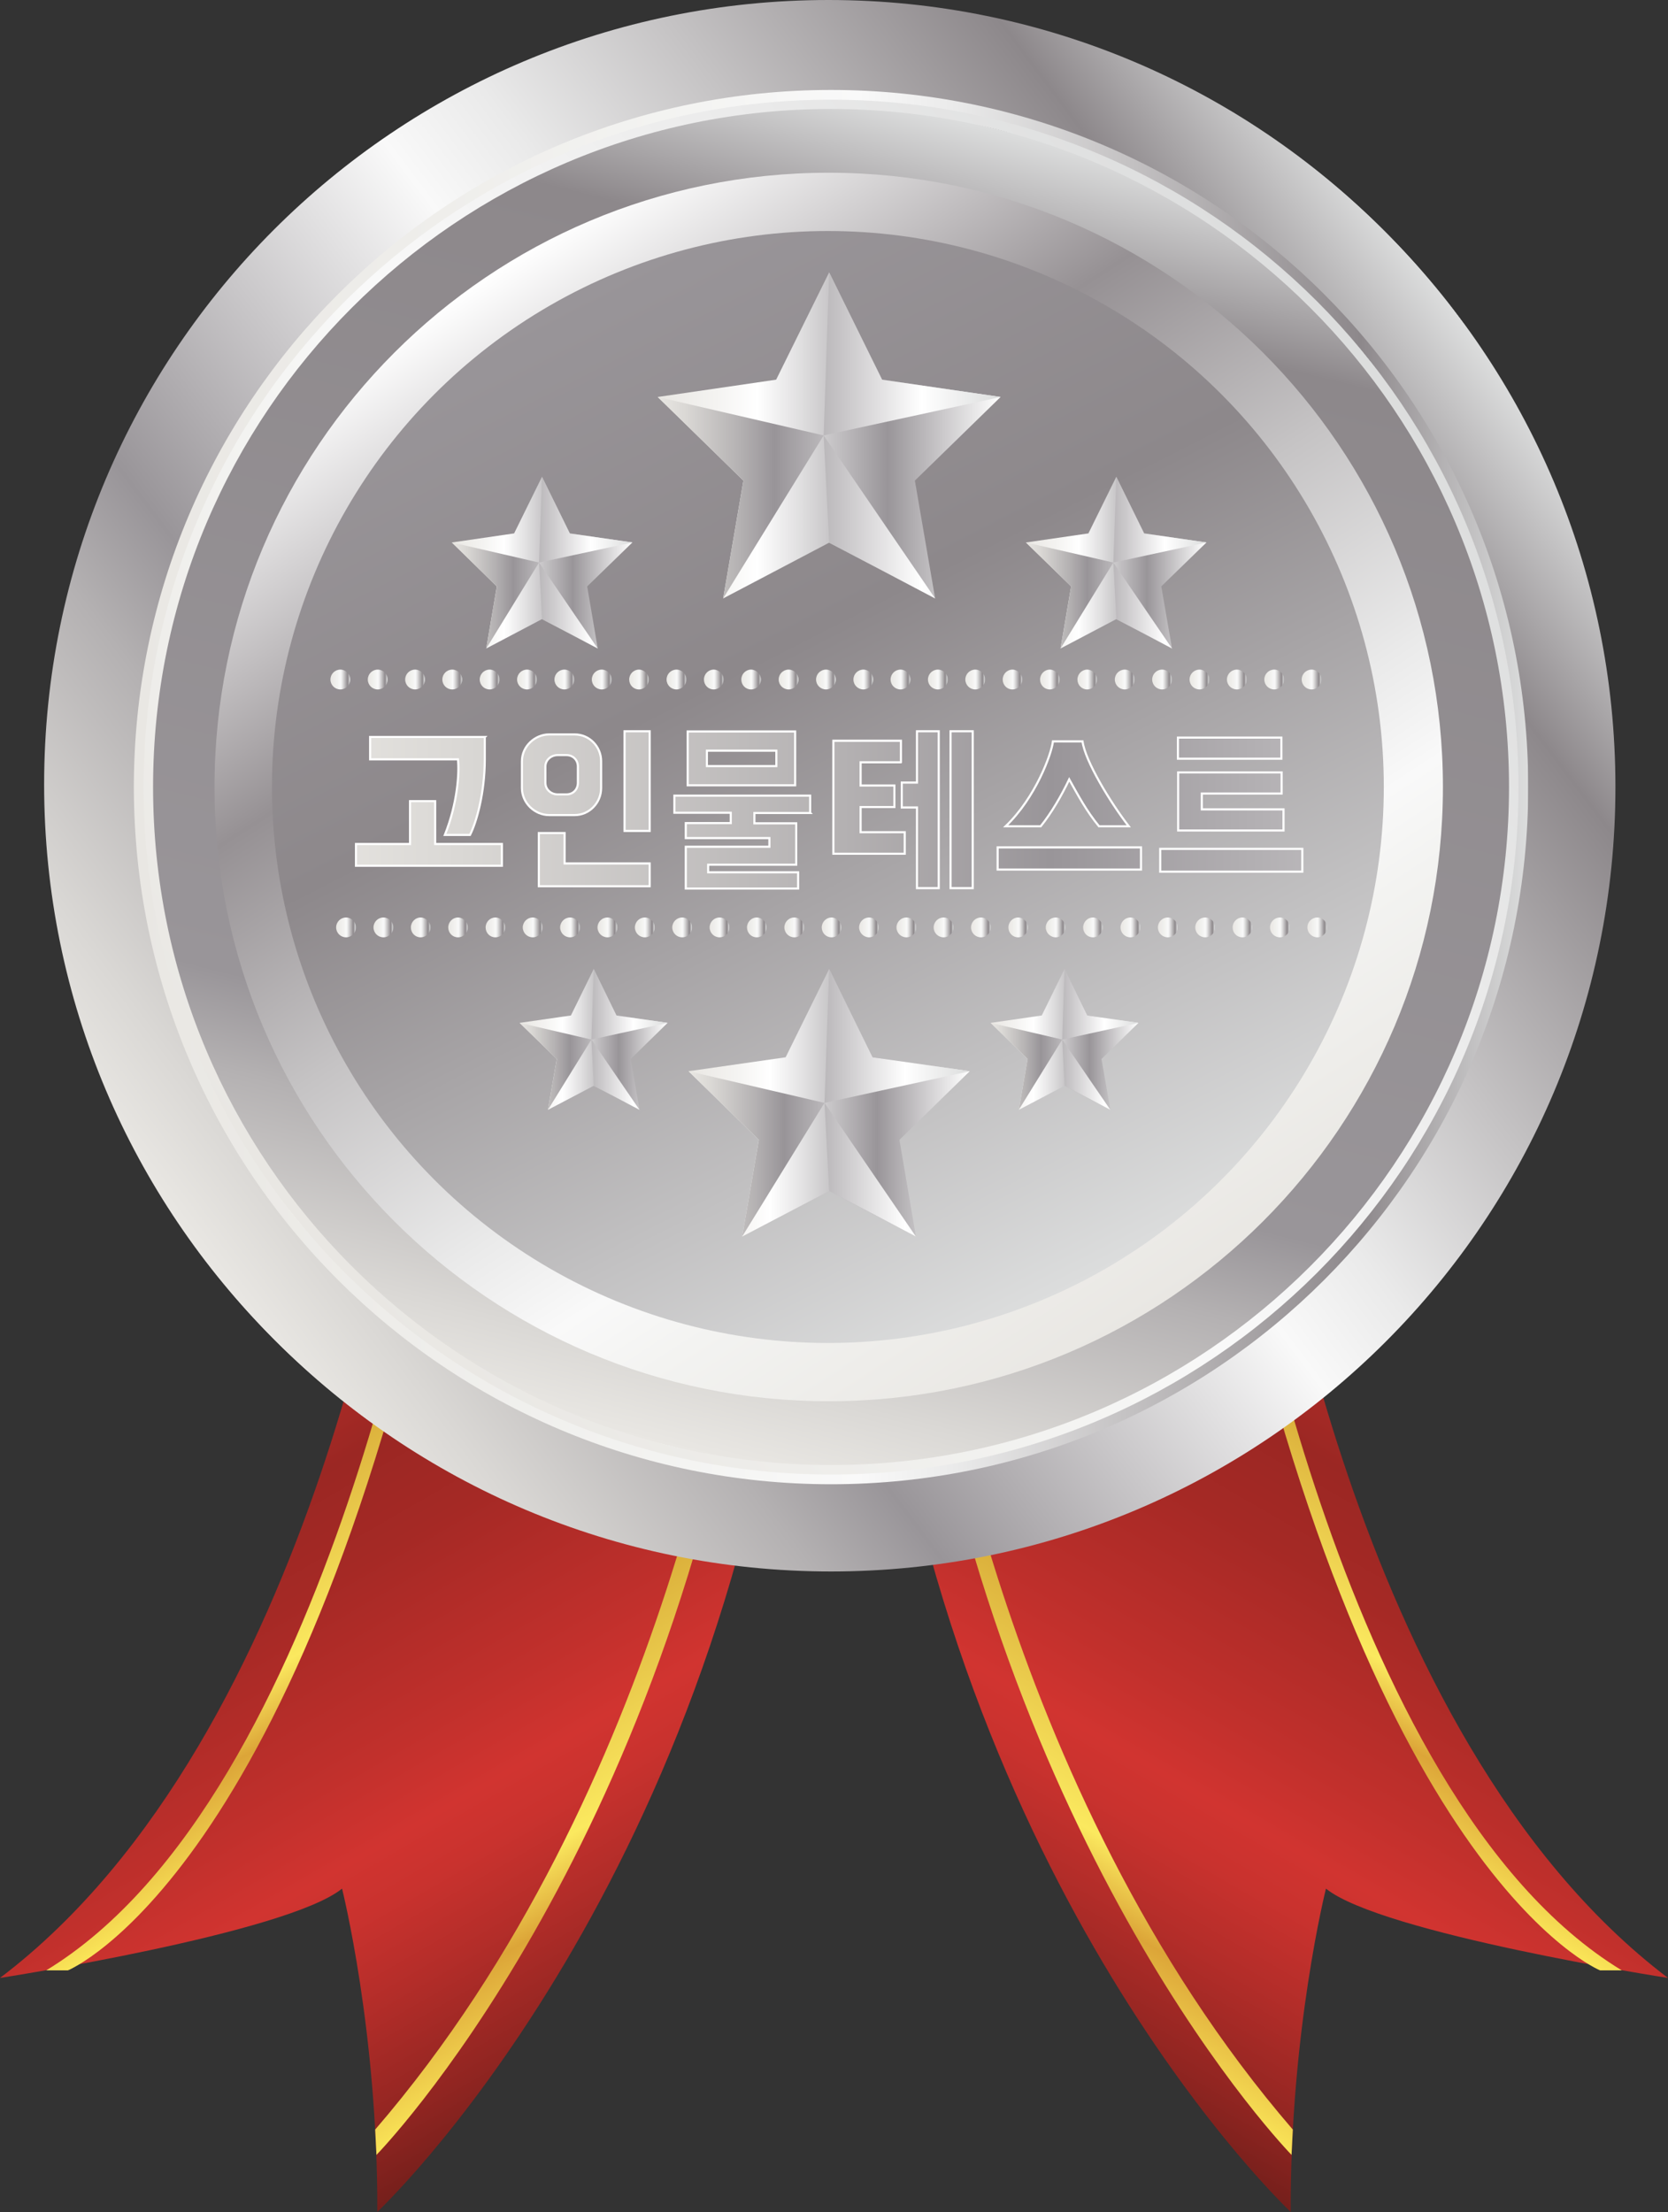 <?xml version="1.0" encoding="UTF-8"?>
<svg data-name="레이어 2" version="1.1" viewBox="0 0 79 104.76" xmlns="http://www.w3.org/2000/svg" xmlns:xlink="http://www.w3.org/1999/xlink">
 <rect x="0" y="0" width="79" height="104.76" fill="#333333" stroke="none"/>
 <defs>
  <style>.cls-1 {
        fill: url(#_은-8);
      }

      .cls-1, .cls-2, .cls-3, .cls-4, .cls-5, .cls-6, .cls-7, .cls-8, .cls-9, .cls-10, .cls-11, .cls-12, .cls-13, .cls-14, .cls-15, .cls-16, .cls-17, .cls-18, .cls-19, .cls-20, .cls-21, .cls-22, .cls-23, .cls-24, .cls-25, .cls-26, .cls-27, .cls-28, .cls-29, .cls-30, .cls-31, .cls-32, .cls-33, .cls-34, .cls-35, .cls-36, .cls-37, .cls-38, .cls-39, .cls-40, .cls-41, .cls-42, .cls-43, .cls-44, .cls-45, .cls-46, .cls-47, .cls-48, .cls-49, .cls-50, .cls-51, .cls-52, .cls-53, .cls-54, .cls-55, .cls-56, .cls-57, .cls-58, .cls-59, .cls-60, .cls-61, .cls-62, .cls-63, .cls-64, .cls-65, .cls-66, .cls-67, .cls-68, .cls-69, .cls-70, .cls-71, .cls-72, .cls-73, .cls-74, .cls-75, .cls-76, .cls-77, .cls-78, .cls-79, .cls-80, .cls-81, .cls-82, .cls-83, .cls-84, .cls-85, .cls-86, .cls-87, .cls-88, .cls-89, .cls-90, .cls-91, .cls-92, .cls-93, .cls-94, .cls-95, .cls-96, .cls-97, .cls-98, .cls-99, .cls-100, .cls-101, .cls-102, .cls-103, .cls-104, .cls-105, .cls-106, .cls-107, .cls-108, .cls-109, .cls-110, .cls-111, .cls-112, .cls-113, .cls-114, .cls-115, .cls-116, .cls-117, .cls-118, .cls-119, .cls-120, .cls-121, .cls-122, .cls-123, .cls-124, .cls-125, .cls-126, .cls-127, .cls-128, .cls-129, .cls-130, .cls-131, .cls-132, .cls-133, .cls-134, .cls-135, .cls-136, .cls-137, .cls-138, .cls-139, .cls-140, .cls-141, .cls-142, .cls-143, .cls-144, .cls-145, .cls-146, .cls-147, .cls-148, .cls-149, .cls-150, .cls-151, .cls-152, .cls-153 {
        stroke-width: 0px;
      }

      .cls-2 {
        fill: url(#linear-gradient);
      }

      .cls-154 {
        fill: url(#_은-10);
      }

      .cls-154, .cls-155, .cls-156, .cls-157, .cls-158, .cls-159, .cls-160, .cls-161, .cls-162, .cls-163, .cls-164, .cls-165 {
        stroke: #fff;
        stroke-miterlimit: 10;
        stroke-width: .1px;
      }

      .cls-155 {
        fill: url(#_은-13);
      }

      .cls-156 {
        fill: url(#_은-11);
      }

      .cls-157 {
        fill: url(#_은-12);
      }

      .cls-158 {
        fill: url(#_은-14);
      }

      .cls-3 {
        fill: url(#_은);
      }

      .cls-4 {
        fill: url(#_untitled_gradient_272-8);
      }

      .cls-5 {
        fill: url(#_untitled_gradient_272-7);
      }

      .cls-6 {
        fill: url(#_untitled_gradient_272-9);
      }

      .cls-7 {
        fill: url(#_untitled_gradient_272-2);
      }

      .cls-8 {
        fill: url(#_untitled_gradient_272-6);
      }

      .cls-9 {
        fill: url(#_untitled_gradient_272-4);
      }

      .cls-10 {
        fill: url(#_untitled_gradient_272-5);
      }

      .cls-11 {
        fill: url(#_untitled_gradient_272-3);
      }

      .cls-12 {
        fill: url(#_untitled_gradient_207-2);
      }

      .cls-13 {
        fill: url(#_untitled_gradient_279-8);
      }

      .cls-14 {
        fill: url(#_untitled_gradient_279-4);
      }

      .cls-15 {
        fill: url(#_untitled_gradient_279-9);
      }

      .cls-16 {
        fill: url(#_untitled_gradient_279-3);
      }

      .cls-17 {
        fill: url(#_untitled_gradient_279-6);
      }

      .cls-18 {
        fill: url(#_untitled_gradient_279-7);
      }

      .cls-19 {
        fill: url(#_untitled_gradient_279-5);
      }

      .cls-20 {
        fill: url(#_untitled_gradient_279-2);
      }

      .cls-21 {
        fill: url(#_untitled_gradient_128-2);
      }

      .cls-22 {
        fill: url(#_untitled_gradient_128-3);
      }

      .cls-23 {
        fill: url(#_untitled_gradient_128-4);
      }

      .cls-24 {
        fill: url(#_untitled_gradient_250-2);
      }

      .cls-25 {
        fill: url(#_untitled_gradient_250-9);
      }

      .cls-26 {
        fill: url(#_untitled_gradient_250-6);
      }

      .cls-27 {
        fill: url(#_untitled_gradient_250-4);
      }

      .cls-28 {
        fill: url(#_untitled_gradient_250-7);
      }

      .cls-29 {
        fill: url(#_untitled_gradient_250-5);
      }

      .cls-30 {
        fill: url(#_untitled_gradient_250-8);
      }

      .cls-31 {
        fill: url(#_untitled_gradient_250-3);
      }

      .cls-32 {
        fill: url(#_untitled_gradient_212-2);
      }

      .cls-33 {
        fill: url(#_untitled_gradient_250-100);
      }

      .cls-34 {
        fill: url(#_untitled_gradient_250-110);
      }

      .cls-35 {
        fill: url(#_untitled_gradient_250-106);
      }

      .cls-36 {
        fill: url(#_untitled_gradient_250-105);
      }

      .cls-37 {
        fill: url(#_untitled_gradient_250-104);
      }

      .cls-38 {
        fill: url(#_untitled_gradient_250-103);
      }

      .cls-39 {
        fill: url(#_untitled_gradient_250-109);
      }

      .cls-40 {
        fill: url(#_untitled_gradient_250-101);
      }

      .cls-41 {
        fill: url(#_untitled_gradient_250-102);
      }

      .cls-42 {
        fill: url(#_untitled_gradient_250-107);
      }

      .cls-43 {
        fill: url(#_untitled_gradient_250-108);
      }

      .cls-44 {
        fill: url(#_untitled_gradient_342);
      }

      .cls-45 {
        fill: url(#_untitled_gradient_349);
      }

      .cls-46 {
        fill: url(#_untitled_gradient_212);
      }

      .cls-47 {
        fill: url(#_untitled_gradient_128);
      }

      .cls-48 {
        fill: url(#_untitled_gradient_279);
      }

      .cls-49 {
        fill: url(#_untitled_gradient_272);
      }

      .cls-50 {
        fill: url(#_untitled_gradient_248);
      }

      .cls-51 {
        fill: url(#_untitled_gradient_250);
      }

      .cls-52 {
        fill: url(#_untitled_gradient_207);
      }

      .cls-53 {
        fill: url(#_untitled_gradient_26);
      }

      .cls-159 {
        fill: url(#_은-7);
      }

      .cls-160 {
        fill: url(#_은-2);
      }

      .cls-161 {
        fill: url(#_은-3);
      }

      .cls-162 {
        fill: url(#_은-9);
      }

      .cls-163 {
        fill: url(#_은-6);
      }

      .cls-164 {
        fill: url(#_은-4);
      }

      .cls-165 {
        fill: url(#_은-5);
      }

      .cls-54 {
        fill: url(#linear-gradient-2);
      }

      .cls-55 {
        fill: url(#_untitled_gradient_26-4);
      }

      .cls-56 {
        fill: url(#_untitled_gradient_26-2);
      }

      .cls-57 {
        fill: url(#_untitled_gradient_26-3);
      }

      .cls-58 {
        fill: url(#_untitled_gradient_272-12);
      }

      .cls-59 {
        fill: url(#_untitled_gradient_272-11);
      }

      .cls-60 {
        fill: url(#_untitled_gradient_272-10);
      }

      .cls-61 {
        fill: url(#_untitled_gradient_250-87);
      }

      .cls-62 {
        fill: url(#_untitled_gradient_250-89);
      }

      .cls-63 {
        fill: url(#_untitled_gradient_250-97);
      }

      .cls-64 {
        fill: url(#_untitled_gradient_250-98);
      }

      .cls-65 {
        fill: url(#_untitled_gradient_250-95);
      }

      .cls-66 {
        fill: url(#_untitled_gradient_250-90);
      }

      .cls-67 {
        fill: url(#_untitled_gradient_250-93);
      }

      .cls-68 {
        fill: url(#_untitled_gradient_250-92);
      }

      .cls-69 {
        fill: url(#_untitled_gradient_250-94);
      }

      .cls-70 {
        fill: url(#_untitled_gradient_250-91);
      }

      .cls-71 {
        fill: url(#_untitled_gradient_250-80);
      }

      .cls-72 {
        fill: url(#_untitled_gradient_250-83);
      }

      .cls-73 {
        fill: url(#_untitled_gradient_250-82);
      }

      .cls-74 {
        fill: url(#_untitled_gradient_250-81);
      }

      .cls-75 {
        fill: url(#_untitled_gradient_250-84);
      }

      .cls-76 {
        fill: url(#_untitled_gradient_250-86);
      }

      .cls-77 {
        fill: url(#_untitled_gradient_250-88);
      }

      .cls-78 {
        fill: url(#_untitled_gradient_250-85);
      }

      .cls-79 {
        fill: url(#_untitled_gradient_250-72);
      }

      .cls-80 {
        fill: url(#_untitled_gradient_250-74);
      }

      .cls-81 {
        fill: url(#_untitled_gradient_250-70);
      }

      .cls-82 {
        fill: url(#_untitled_gradient_250-73);
      }

      .cls-83 {
        fill: url(#_untitled_gradient_250-71);
      }

      .cls-84 {
        fill: url(#_untitled_gradient_250-99);
      }

      .cls-85 {
        fill: url(#_untitled_gradient_250-96);
      }

      .cls-86 {
        fill: url(#_untitled_gradient_250-78);
      }

      .cls-87 {
        fill: url(#_untitled_gradient_250-79);
      }

      .cls-88 {
        fill: url(#_untitled_gradient_250-29);
      }

      .cls-89 {
        fill: url(#_untitled_gradient_250-23);
      }

      .cls-90 {
        fill: url(#_untitled_gradient_250-24);
      }

      .cls-91 {
        fill: url(#_untitled_gradient_250-27);
      }

      .cls-92 {
        fill: url(#_untitled_gradient_250-28);
      }

      .cls-93 {
        fill: url(#_untitled_gradient_250-22);
      }

      .cls-94 {
        fill: url(#_untitled_gradient_250-26);
      }

      .cls-95 {
        fill: url(#_untitled_gradient_250-25);
      }

      .cls-96 {
        fill: url(#_untitled_gradient_250-20);
      }

      .cls-97 {
        fill: url(#_untitled_gradient_250-21);
      }

      .cls-98 {
        fill: url(#_untitled_gradient_250-76);
      }

      .cls-99 {
        fill: url(#_untitled_gradient_250-77);
      }

      .cls-100 {
        fill: url(#_untitled_gradient_250-75);
      }

      .cls-101 {
        fill: url(#_untitled_gradient_250-11);
      }

      .cls-102 {
        fill: url(#_untitled_gradient_250-16);
      }

      .cls-103 {
        fill: url(#_untitled_gradient_250-12);
      }

      .cls-104 {
        fill: url(#_untitled_gradient_250-10);
      }

      .cls-105 {
        fill: url(#_untitled_gradient_250-15);
      }

      .cls-106 {
        fill: url(#_untitled_gradient_250-66);
      }

      .cls-107 {
        fill: url(#_untitled_gradient_250-67);
      }

      .cls-108 {
        fill: url(#_untitled_gradient_250-18);
      }

      .cls-109 {
        fill: url(#_untitled_gradient_250-17);
      }

      .cls-110 {
        fill: url(#_untitled_gradient_250-57);
      }

      .cls-111 {
        fill: url(#_untitled_gradient_250-58);
      }

      .cls-112 {
        fill: url(#_untitled_gradient_250-59);
      }

      .cls-113 {
        fill: url(#_untitled_gradient_250-19);
      }

      .cls-114 {
        fill: url(#_untitled_gradient_250-13);
      }

      .cls-115 {
        fill: url(#_untitled_gradient_250-14);
      }

      .cls-116 {
        fill: url(#_untitled_gradient_250-51);
      }

      .cls-117 {
        fill: url(#_untitled_gradient_250-56);
      }

      .cls-118 {
        fill: url(#_untitled_gradient_250-60);
      }

      .cls-119 {
        fill: url(#_untitled_gradient_250-61);
      }

      .cls-120 {
        fill: url(#_untitled_gradient_250-62);
      }

      .cls-121 {
        fill: url(#_untitled_gradient_250-63);
      }

      .cls-122 {
        fill: url(#_untitled_gradient_250-64);
      }

      .cls-123 {
        fill: url(#_untitled_gradient_250-65);
      }

      .cls-124 {
        fill: url(#_untitled_gradient_250-68);
      }

      .cls-125 {
        fill: url(#_untitled_gradient_250-69);
      }

      .cls-126 {
        fill: url(#_untitled_gradient_250-37);
      }

      .cls-127 {
        fill: url(#_untitled_gradient_250-36);
      }

      .cls-128 {
        fill: url(#_untitled_gradient_250-39);
      }

      .cls-129 {
        fill: url(#_untitled_gradient_250-30);
      }

      .cls-130 {
        fill: url(#_untitled_gradient_250-38);
      }

      .cls-131 {
        fill: url(#_untitled_gradient_250-31);
      }

      .cls-132 {
        fill: url(#_untitled_gradient_250-47);
      }

      .cls-133 {
        fill: url(#_untitled_gradient_250-46);
      }

      .cls-134 {
        fill: url(#_untitled_gradient_250-49);
      }

      .cls-135 {
        fill: url(#_untitled_gradient_250-48);
      }

      .cls-136 {
        fill: url(#_untitled_gradient_250-45);
      }

      .cls-137 {
        fill: url(#_untitled_gradient_250-44);
      }

      .cls-138 {
        fill: url(#_untitled_gradient_250-43);
      }

      .cls-139 {
        fill: url(#_untitled_gradient_250-42);
      }

      .cls-140 {
        fill: url(#_untitled_gradient_250-40);
      }

      .cls-141 {
        fill: url(#_untitled_gradient_250-41);
      }

      .cls-142 {
        fill: url(#_untitled_gradient_250-55);
      }

      .cls-143 {
        fill: url(#_untitled_gradient_250-52);
      }

      .cls-144 {
        fill: url(#_untitled_gradient_250-54);
      }

      .cls-145 {
        fill: url(#_untitled_gradient_250-53);
      }

      .cls-146 {
        fill: url(#_untitled_gradient_250-50);
      }

      .cls-147 {
        fill: url(#_untitled_gradient_250-32);
      }

      .cls-148 {
        fill: url(#_untitled_gradient_250-35);
      }

      .cls-149 {
        fill: url(#_untitled_gradient_250-34);
      }

      .cls-150 {
        fill: url(#_untitled_gradient_250-33);
      }

      .cls-151 {
        fill: url(#_untitled_gradient_279-10);
      }

      .cls-152 {
        fill: url(#_untitled_gradient_279-11);
      }

      .cls-153 {
        fill: url(#_untitled_gradient_279-12);
      }</style>
  <linearGradient id="linear-gradient" x1="48.66" x2="70.06" y1="97.56" y2="60.49" gradientUnits="userSpaceOnUse">
   <stop stop-color="#741f1b" offset="0"/>
   <stop stop-color="#912521" offset=".08"/>
   <stop stop-color="#b32d29" offset=".2"/>
   <stop stop-color="#c9322e" offset=".29"/>
   <stop stop-color="#d13430" offset=".35"/>
   <stop stop-color="#c1302c" offset=".44"/>
   <stop stop-color="#a52925" offset=".63"/>
   <stop stop-color="#9b2723" offset=".74"/>
   <stop stop-color="#ce342f" offset="1"/>
  </linearGradient>
  <linearGradient id="_untitled_gradient_128" x1="61.24" x2="73.38" y1="84.93" y2="63.89" data-name="무제 그라디언트 128" gradientUnits="userSpaceOnUse">
   <stop stop-color="#fae558" offset="0"/>
   <stop stop-color="#dca538" offset=".19"/>
   <stop stop-color="#fbe95f" offset=".31"/>
   <stop stop-color="#d3a132" offset=".72"/>
   <stop stop-color="#be9232" offset="1"/>
  </linearGradient>
  <linearGradient id="_untitled_gradient_128-2" x1="45.48" x2="59.25" y1="92.98" y2="69.12" data-name="무제 그라디언트 128" xlink:href="#_untitled_gradient_128"/>
  <linearGradient id="linear-gradient-2" x1="14.91" x2="36.31" y1="97.56" y2="60.49" gradientTransform="translate(45.25) rotate(180) scale(1 -1)" xlink:href="#linear-gradient"/>
  <linearGradient id="_untitled_gradient_128-3" x1="27.48" x2="39.63" y1="84.93" y2="63.89" data-name="무제 그라디언트 128" gradientTransform="translate(45.25) rotate(180) scale(1 -1)" xlink:href="#_untitled_gradient_128"/>
  <linearGradient id="_untitled_gradient_128-4" x1="11.72" x2="25.5" y1="92.98" y2="69.12" data-name="무제 그라디언트 128" gradientTransform="translate(45.25) rotate(180) scale(1 -1)" xlink:href="#_untitled_gradient_128"/>
  <linearGradient id="_은" x1="9.57" x2="68.91" y1="-620.54" y2="-575.82" data-name="은" gradientTransform="translate(0 -561.03) scale(1 -1)" gradientUnits="userSpaceOnUse">
   <stop stop-color="#f0eeeb" offset="0"/>
   <stop stop-color="#e9e7e3" offset="0"/>
   <stop stop-color="#dad8d5" offset=".06"/>
   <stop stop-color="#b4b1b2" offset=".19"/>
   <stop stop-color="#999599" offset=".26"/>
   <stop stop-color="#f9f9f9" offset=".52"/>
   <stop stop-color="#eaeaea" offset=".59"/>
   <stop stop-color="#c5c3c4" offset=".71"/>
   <stop stop-color="#8d888b" offset=".88"/>
   <stop stop-color="#dcdddd" offset="1"/>
   <stop stop-color="#b5b5b6" offset="1"/>
  </linearGradient>
  <linearGradient id="_untitled_gradient_250" x1="6.22" x2="72.25" y1="37.15" y2="37.15" data-name="무제 그라디언트 250" gradientUnits="userSpaceOnUse">
   <stop stop-color="#f0eeeb" offset="0"/>
   <stop stop-color="#e9e7e3" offset="0"/>
   <stop stop-color="#f3f3f1" offset=".38"/>
   <stop stop-color="#f9f9f9" offset=".52"/>
   <stop stop-color="#eaeaea" offset=".59"/>
   <stop stop-color="#c5c3c4" offset=".71"/>
   <stop stop-color="#8d888b" offset=".88"/>
   <stop stop-color="#dcdddd" offset="1"/>
   <stop stop-color="#b5b5b6" offset="1"/>
  </linearGradient>
  <linearGradient id="_untitled_gradient_212" x1="13.95" x2="64.53" y1="-618.66" y2="-577.7" data-name="무제 그라디언트 212" gradientTransform="translate(0 -561.03) scale(1 -1)" gradientUnits="userSpaceOnUse">
   <stop stop-color="#f0eeeb" offset="0"/>
   <stop stop-color="#e9e7e3" offset="0"/>
   <stop stop-color="#f3f3f1" offset=".33"/>
   <stop stop-color="#f9f9f9" offset=".47"/>
   <stop stop-color="#eaeaea" offset=".77"/>
   <stop stop-color="#dcdddd" offset="1"/>
   <stop stop-color="#b5b5b6" offset="1"/>
  </linearGradient>
  <linearGradient id="_untitled_gradient_207" x1="31.47" x2="47.01" y1="-629.34" y2="-567.02" data-name="무제 그라디언트 207" gradientTransform="translate(0 -561.03) scale(1 -1)" gradientUnits="userSpaceOnUse">
   <stop stop-color="#f0eeeb" offset="0"/>
   <stop stop-color="#e9e7e3" offset="0"/>
   <stop stop-color="#dad8d5" offset=".06"/>
   <stop stop-color="#b4b1b2" offset=".19"/>
   <stop stop-color="#999599" offset=".26"/>
   <stop stop-color="#8d888b" offset=".88"/>
   <stop stop-color="#dcdddd" offset="1"/>
   <stop stop-color="#b5b5b6" offset="1"/>
  </linearGradient>
  <linearGradient id="_untitled_gradient_26" x1="24.74" x2="53.44" y1="-623.03" y2="-573.32" data-name="무제 그라디언트 26" gradientTransform="translate(0 -561.03) scale(1 -1)" gradientUnits="userSpaceOnUse">
   <stop stop-color="#fee668" offset="0"/>
   <stop stop-color="#ffdb5a" offset=".24"/>
   <stop stop-color="#ffd857" offset=".47"/>
   <stop stop-color="#dda827" offset="1"/>
  </linearGradient>
  <linearGradient id="_untitled_gradient_26-2" x1="45.11" x2="33.41" y1="-625.69" y2="-570.66" data-name="무제 그라디언트 26" xlink:href="#_untitled_gradient_26"/>
  <linearGradient id="_untitled_gradient_26-3" x1="41.54" x2="36.97" y1="-624.29" y2="-572.07" data-name="무제 그라디언트 26" xlink:href="#_untitled_gradient_26"/>
  <linearGradient id="_untitled_gradient_26-4" x1="24.25" x2="54" y1="11.91" y2="63.45" data-name="무제 그라디언트 26" xlink:href="#_untitled_gradient_26"/>
  <linearGradient id="_untitled_gradient_248" x1="55.62" x2="22.63" y1="62.55" y2="11.75" data-name="무제 그라디언트 248" gradientUnits="userSpaceOnUse">
   <stop stop-color="#f0eeeb" offset="0"/>
   <stop stop-color="#e9e7e3" offset="0"/>
   <stop stop-color="#f3f3f1" offset=".18"/>
   <stop stop-color="#f9f9f9" offset=".25"/>
   <stop stop-color="#eaeaea" offset=".39"/>
   <stop stop-color="#c5c3c4" offset=".65"/>
   <stop stop-color="#969194" offset=".95"/>
  </linearGradient>
  <linearGradient id="_은-2" x1="16.79" x2="146.03" y1="37.67" y2="37.34" data-name="은" xlink:href="#_은"/>
  <linearGradient id="_은-3" x1="16.8" x2="146.03" y1="38.01" y2="37.68" data-name="은" xlink:href="#_은"/>
  <linearGradient id="_은-4" x1="16.8" x2="146.03" y1="38.08" y2="37.74" data-name="은" xlink:href="#_은"/>
  <linearGradient id="_은-5" x1="16.8" x2="146.03" y1="38.09" y2="37.75" data-name="은" xlink:href="#_은"/>
  <linearGradient id="_은-6" x1="16.8" x2="146.03" y1="37.92" y2="37.59" data-name="은" xlink:href="#_은"/>
  <linearGradient id="_은-7" x1="16.8" x2="146.03" y1="37.9" y2="37.57" data-name="은" xlink:href="#_은"/>
  <linearGradient id="_untitled_gradient_272" x1="31.76" x2="46.72" y1="-582.71" y2="-582.71" data-name="무제 그라디언트 272" gradientTransform="translate(0 -561.03) scale(1 -1)" gradientUnits="userSpaceOnUse">
   <stop stop-color="#f0eeeb" offset="0"/>
   <stop stop-color="#e9e7e3" offset="0"/>
   <stop stop-color="#f4f3f1" offset=".17"/>
   <stop stop-color="#fff" offset=".29"/>
   <stop stop-color="#dfdedf" offset=".42"/>
   <stop stop-color="#999599" offset=".67"/>
   <stop stop-color="#fff" offset="1"/>
  </linearGradient>
  <linearGradient id="_untitled_gradient_279" x1="31.76" x2="46.72" y1="-582.71" y2="-582.71" data-name="무제 그라디언트 279" gradientTransform="translate(0 -561.03) scale(1 -1)" gradientUnits="userSpaceOnUse">
   <stop stop-color="#f0eeeb" offset="0"/>
   <stop stop-color="#e9e7e3" offset="0"/>
   <stop stop-color="#dad8d5" offset=".08"/>
   <stop stop-color="#b4b1b2" offset=".24"/>
   <stop stop-color="#989498" offset=".34"/>
   <stop stop-color="#fff" offset=".77"/>
   <stop stop-color="#dcdddd" offset="1"/>
   <stop stop-color="#b5b5b6" offset="1"/>
  </linearGradient>
  <linearGradient id="_untitled_gradient_272-2" x1="33.1" x2="45.37" y1="-611.83" y2="-611.83" data-name="무제 그라디언트 272" xlink:href="#_untitled_gradient_272"/>
  <linearGradient id="_untitled_gradient_279-2" x1="33.1" x2="45.37" y1="-611.83" y2="-611.83" data-name="무제 그라디언트 279" xlink:href="#_untitled_gradient_279"/>
  <linearGradient id="_untitled_gradient_272-3" x1="46.28" x2="52.74" y1="-609.07" y2="-609.07" data-name="무제 그라디언트 272" xlink:href="#_untitled_gradient_272"/>
  <linearGradient id="_untitled_gradient_279-3" x1="46.28" x2="52.74" y1="-609.07" y2="-609.07" data-name="무제 그라디언트 279" xlink:href="#_untitled_gradient_279"/>
  <linearGradient id="_untitled_gradient_272-4" x1="25.73" x2="32.19" y1="-609.07" y2="-609.07" data-name="무제 그라디언트 272" xlink:href="#_untitled_gradient_272"/>
  <linearGradient id="_untitled_gradient_279-4" x1="25.73" x2="32.19" y1="-609.07" y2="-609.07" data-name="무제 그라디언트 279" xlink:href="#_untitled_gradient_279"/>
  <linearGradient id="_untitled_gradient_272-5" x1="47.83" x2="55.7" y1="-588.26" y2="-588.26" data-name="무제 그라디언트 272" xlink:href="#_untitled_gradient_272"/>
  <linearGradient id="_untitled_gradient_279-5" x1="47.83" x2="55.7" y1="-588.26" y2="-588.26" data-name="무제 그라디언트 279" xlink:href="#_untitled_gradient_279"/>
  <linearGradient id="_untitled_gradient_272-6" x1="22.77" x2="30.65" y1="-588.26" y2="-588.26" data-name="무제 그라디언트 272" xlink:href="#_untitled_gradient_272"/>
  <linearGradient id="_untitled_gradient_279-6" x1="22.77" x2="30.65" y1="-588.26" y2="-588.26" data-name="무제 그라디언트 279" xlink:href="#_untitled_gradient_279"/>
  <linearGradient id="_untitled_gradient_250-2" x1="60.1" x2="60.96" y1="-604.18" y2="-604.18" data-name="무제 그라디언트 250" gradientTransform="translate(0 -561.03) scale(1 -1)" xlink:href="#_untitled_gradient_250"/>
  <linearGradient id="_untitled_gradient_250-3" x1="58.47" x2="59.33" y1="-604.18" y2="-604.18" data-name="무제 그라디언트 250" gradientTransform="translate(0 -561.03) scale(1 -1)" xlink:href="#_untitled_gradient_250"/>
  <linearGradient id="_untitled_gradient_250-4" x1="56.84" x2="57.7" y1="-604.18" y2="-604.18" data-name="무제 그라디언트 250" gradientTransform="translate(0 -561.03) scale(1 -1)" xlink:href="#_untitled_gradient_250"/>
  <linearGradient id="_untitled_gradient_250-5" x1="55.21" x2="56.07" y1="-604.18" y2="-604.18" data-name="무제 그라디언트 250" gradientTransform="translate(0 -561.03) scale(1 -1)" xlink:href="#_untitled_gradient_250"/>
  <linearGradient id="_untitled_gradient_250-6" x1="53.58" x2="54.44" y1="-604.18" y2="-604.18" data-name="무제 그라디언트 250" gradientTransform="translate(0 -561.03) scale(1 -1)" xlink:href="#_untitled_gradient_250"/>
  <linearGradient id="_untitled_gradient_250-7" x1="51.95" x2="52.81" y1="-604.18" y2="-604.18" data-name="무제 그라디언트 250" gradientTransform="translate(0 -561.03) scale(1 -1)" xlink:href="#_untitled_gradient_250"/>
  <linearGradient id="_untitled_gradient_250-8" x1="50.32" x2="51.18" y1="-604.18" y2="-604.18" data-name="무제 그라디언트 250" gradientTransform="translate(0 -561.03) scale(1 -1)" xlink:href="#_untitled_gradient_250"/>
  <linearGradient id="_untitled_gradient_250-9" x1="48.69" x2="49.55" y1="-604.18" y2="-604.18" data-name="무제 그라디언트 250" gradientTransform="translate(0 -561.03) scale(1 -1)" xlink:href="#_untitled_gradient_250"/>
  <linearGradient id="_untitled_gradient_250-10" x1="47.06" x2="47.92" y1="-604.18" y2="-604.18" data-name="무제 그라디언트 250" gradientTransform="translate(0 -561.03) scale(1 -1)" xlink:href="#_untitled_gradient_250"/>
  <linearGradient id="_untitled_gradient_250-11" x1="45.43" x2="46.29" y1="-604.18" y2="-604.18" data-name="무제 그라디언트 250" gradientTransform="translate(0 -561.03) scale(1 -1)" xlink:href="#_untitled_gradient_250"/>
  <linearGradient id="_untitled_gradient_250-12" x1="43.8" x2="44.66" y1="-604.18" y2="-604.18" data-name="무제 그라디언트 250" gradientTransform="translate(0 -561.03) scale(1 -1)" xlink:href="#_untitled_gradient_250"/>
  <linearGradient id="_untitled_gradient_250-13" x1="42.17" x2="43.03" y1="-604.18" y2="-604.18" data-name="무제 그라디언트 250" gradientTransform="translate(0 -561.03) scale(1 -1)" xlink:href="#_untitled_gradient_250"/>
  <linearGradient id="_untitled_gradient_250-14" x1="40.54" x2="41.4" y1="-604.18" y2="-604.18" data-name="무제 그라디언트 250" gradientTransform="translate(0 -561.03) scale(1 -1)" xlink:href="#_untitled_gradient_250"/>
  <linearGradient id="_untitled_gradient_250-15" x1="38.91" x2="39.77" y1="-604.18" y2="-604.18" data-name="무제 그라디언트 250" gradientTransform="translate(0 -561.03) scale(1 -1)" xlink:href="#_untitled_gradient_250"/>
  <linearGradient id="_untitled_gradient_250-16" x1="37.28" x2="38.14" y1="-604.18" y2="-604.18" data-name="무제 그라디언트 250" gradientTransform="translate(0 -561.03) scale(1 -1)" xlink:href="#_untitled_gradient_250"/>
  <linearGradient id="_untitled_gradient_250-17" x1="35.65" x2="36.51" y1="-604.18" y2="-604.18" data-name="무제 그라디언트 250" gradientTransform="translate(0 -561.03) scale(1 -1)" xlink:href="#_untitled_gradient_250"/>
  <linearGradient id="_untitled_gradient_250-18" x1="34.02" x2="34.88" y1="-604.18" y2="-604.18" data-name="무제 그라디언트 250" gradientTransform="translate(0 -561.03) scale(1 -1)" xlink:href="#_untitled_gradient_250"/>
  <linearGradient id="_untitled_gradient_250-19" x1="32.39" x2="33.25" y1="-604.18" y2="-604.18" data-name="무제 그라디언트 250" gradientTransform="translate(0 -561.03) scale(1 -1)" xlink:href="#_untitled_gradient_250"/>
  <linearGradient id="_untitled_gradient_250-20" x1="30.76" x2="31.62" y1="-604.18" y2="-604.18" data-name="무제 그라디언트 250" gradientTransform="translate(0 -561.03) scale(1 -1)" xlink:href="#_untitled_gradient_250"/>
  <linearGradient id="_untitled_gradient_250-21" x1="29.13" x2="29.99" y1="-604.18" y2="-604.18" data-name="무제 그라디언트 250" gradientTransform="translate(0 -561.03) scale(1 -1)" xlink:href="#_untitled_gradient_250"/>
  <linearGradient id="_untitled_gradient_250-22" x1="27.5" x2="28.36" y1="-604.18" y2="-604.18" data-name="무제 그라디언트 250" gradientTransform="translate(0 -561.03) scale(1 -1)" xlink:href="#_untitled_gradient_250"/>
  <linearGradient id="_untitled_gradient_250-23" x1="25.87" x2="26.73" y1="-604.18" y2="-604.18" data-name="무제 그라디언트 250" gradientTransform="translate(0 -561.03) scale(1 -1)" xlink:href="#_untitled_gradient_250"/>
  <linearGradient id="_untitled_gradient_250-24" x1="24.24" x2="25.1" y1="-604.18" y2="-604.18" data-name="무제 그라디언트 250" gradientTransform="translate(0 -561.03) scale(1 -1)" xlink:href="#_untitled_gradient_250"/>
  <linearGradient id="_untitled_gradient_250-25" x1="22.61" x2="23.47" y1="-604.18" y2="-604.18" data-name="무제 그라디언트 250" gradientTransform="translate(0 -561.03) scale(1 -1)" xlink:href="#_untitled_gradient_250"/>
  <linearGradient id="_untitled_gradient_250-26" x1="20.98" x2="21.84" y1="-604.18" y2="-604.18" data-name="무제 그라디언트 250" gradientTransform="translate(0 -561.03) scale(1 -1)" xlink:href="#_untitled_gradient_250"/>
  <linearGradient id="_untitled_gradient_250-27" x1="19.35" x2="20.21" y1="-604.18" y2="-604.18" data-name="무제 그라디언트 250" gradientTransform="translate(0 -561.03) scale(1 -1)" xlink:href="#_untitled_gradient_250"/>
  <linearGradient id="_untitled_gradient_250-28" x1="17.72" x2="18.58" y1="-604.18" y2="-604.18" data-name="무제 그라디언트 250" gradientTransform="translate(0 -561.03) scale(1 -1)" xlink:href="#_untitled_gradient_250"/>
  <linearGradient id="_untitled_gradient_250-29" x1="59.85" x2="60.71" y1="-593.36" y2="-593.36" data-name="무제 그라디언트 250" gradientTransform="translate(0 -561.03) scale(1 -1)" xlink:href="#_untitled_gradient_250"/>
  <linearGradient id="_untitled_gradient_250-30" x1="58.22" x2="59.08" y1="-593.36" y2="-593.36" data-name="무제 그라디언트 250" gradientTransform="translate(0 -561.03) scale(1 -1)" xlink:href="#_untitled_gradient_250"/>
  <linearGradient id="_untitled_gradient_250-31" x1="56.59" x2="57.45" y1="-593.36" y2="-593.36" data-name="무제 그라디언트 250" gradientTransform="translate(0 -561.03) scale(1 -1)" xlink:href="#_untitled_gradient_250"/>
  <linearGradient id="_untitled_gradient_250-32" x1="54.96" x2="55.82" y1="-593.36" y2="-593.36" data-name="무제 그라디언트 250" gradientTransform="translate(0 -561.03) scale(1 -1)" xlink:href="#_untitled_gradient_250"/>
  <linearGradient id="_untitled_gradient_250-33" x1="53.33" x2="54.19" y1="-593.36" y2="-593.36" data-name="무제 그라디언트 250" gradientTransform="translate(0 -561.03) scale(1 -1)" xlink:href="#_untitled_gradient_250"/>
  <linearGradient id="_untitled_gradient_250-34" x1="51.7" x2="52.56" y1="-593.36" y2="-593.36" data-name="무제 그라디언트 250" gradientTransform="translate(0 -561.03) scale(1 -1)" xlink:href="#_untitled_gradient_250"/>
  <linearGradient id="_untitled_gradient_250-35" x1="50.07" x2="50.93" y1="-593.36" y2="-593.36" data-name="무제 그라디언트 250" gradientTransform="translate(0 -561.03) scale(1 -1)" xlink:href="#_untitled_gradient_250"/>
  <linearGradient id="_untitled_gradient_250-36" x1="48.44" x2="49.3" y1="-593.36" y2="-593.36" data-name="무제 그라디언트 250" gradientTransform="translate(0 -561.03) scale(1 -1)" xlink:href="#_untitled_gradient_250"/>
  <linearGradient id="_untitled_gradient_250-37" x1="46.81" x2="47.67" y1="-593.36" y2="-593.36" data-name="무제 그라디언트 250" gradientTransform="translate(0 -561.03) scale(1 -1)" xlink:href="#_untitled_gradient_250"/>
  <linearGradient id="_untitled_gradient_250-38" x1="45.18" x2="46.04" y1="-593.36" y2="-593.36" data-name="무제 그라디언트 250" gradientTransform="translate(0 -561.03) scale(1 -1)" xlink:href="#_untitled_gradient_250"/>
  <linearGradient id="_untitled_gradient_250-39" x1="43.55" x2="44.41" y1="-593.36" y2="-593.36" data-name="무제 그라디언트 250" gradientTransform="translate(0 -561.03) scale(1 -1)" xlink:href="#_untitled_gradient_250"/>
  <linearGradient id="_untitled_gradient_250-40" x1="41.92" x2="42.78" y1="-593.36" y2="-593.36" data-name="무제 그라디언트 250" gradientTransform="translate(0 -561.03) scale(1 -1)" xlink:href="#_untitled_gradient_250"/>
  <linearGradient id="_untitled_gradient_250-41" x1="40.29" x2="41.15" y1="-593.36" y2="-593.36" data-name="무제 그라디언트 250" gradientTransform="translate(0 -561.03) scale(1 -1)" xlink:href="#_untitled_gradient_250"/>
  <linearGradient id="_untitled_gradient_250-42" x1="38.66" x2="39.52" y1="-593.36" y2="-593.36" data-name="무제 그라디언트 250" gradientTransform="translate(0 -561.03) scale(1 -1)" xlink:href="#_untitled_gradient_250"/>
  <linearGradient id="_untitled_gradient_250-43" x1="37.03" x2="37.89" y1="-593.36" y2="-593.36" data-name="무제 그라디언트 250" gradientTransform="translate(0 -561.03) scale(1 -1)" xlink:href="#_untitled_gradient_250"/>
  <linearGradient id="_untitled_gradient_250-44" x1="35.4" x2="36.26" y1="-593.36" y2="-593.36" data-name="무제 그라디언트 250" gradientTransform="translate(0 -561.03) scale(1 -1)" xlink:href="#_untitled_gradient_250"/>
  <linearGradient id="_untitled_gradient_250-45" x1="33.77" x2="34.63" y1="-593.36" y2="-593.36" data-name="무제 그라디언트 250" gradientTransform="translate(0 -561.03) scale(1 -1)" xlink:href="#_untitled_gradient_250"/>
  <linearGradient id="_untitled_gradient_250-46" x1="32.14" x2="33" y1="-593.36" y2="-593.36" data-name="무제 그라디언트 250" gradientTransform="translate(0 -561.03) scale(1 -1)" xlink:href="#_untitled_gradient_250"/>
  <linearGradient id="_untitled_gradient_250-47" x1="30.51" x2="31.37" y1="-593.36" y2="-593.36" data-name="무제 그라디언트 250" gradientTransform="translate(0 -561.03) scale(1 -1)" xlink:href="#_untitled_gradient_250"/>
  <linearGradient id="_untitled_gradient_250-48" x1="28.88" x2="29.74" y1="-593.36" y2="-593.36" data-name="무제 그라디언트 250" gradientTransform="translate(0 -561.03) scale(1 -1)" xlink:href="#_untitled_gradient_250"/>
  <linearGradient id="_untitled_gradient_250-49" x1="27.25" x2="28.11" y1="-593.36" y2="-593.36" data-name="무제 그라디언트 250" gradientTransform="translate(0 -561.03) scale(1 -1)" xlink:href="#_untitled_gradient_250"/>
  <linearGradient id="_untitled_gradient_250-50" x1="25.62" x2="26.48" y1="-593.36" y2="-593.36" data-name="무제 그라디언트 250" gradientTransform="translate(0 -561.03) scale(1 -1)" xlink:href="#_untitled_gradient_250"/>
  <linearGradient id="_untitled_gradient_250-51" x1="23.99" x2="24.85" y1="-593.36" y2="-593.36" data-name="무제 그라디언트 250" gradientTransform="translate(0 -561.03) scale(1 -1)" xlink:href="#_untitled_gradient_250"/>
  <linearGradient id="_untitled_gradient_250-52" x1="22.36" x2="23.22" y1="-593.36" y2="-593.36" data-name="무제 그라디언트 250" gradientTransform="translate(0 -561.03) scale(1 -1)" xlink:href="#_untitled_gradient_250"/>
  <linearGradient id="_untitled_gradient_250-53" x1="20.73" x2="21.59" y1="-593.36" y2="-593.36" data-name="무제 그라디언트 250" gradientTransform="translate(0 -561.03) scale(1 -1)" xlink:href="#_untitled_gradient_250"/>
  <linearGradient id="_untitled_gradient_250-54" x1="19.1" x2="19.96" y1="-593.36" y2="-593.36" data-name="무제 그라디언트 250" gradientTransform="translate(0 -561.03) scale(1 -1)" xlink:href="#_untitled_gradient_250"/>
  <linearGradient id="_untitled_gradient_250-55" x1="17.47" x2="18.33" y1="-593.36" y2="-593.36" data-name="무제 그라디언트 250" gradientTransform="translate(0 -561.03) scale(1 -1)" xlink:href="#_untitled_gradient_250"/>
  <linearGradient id="_은-8" x1="9.69" x2="69.03" y1="-620.66" y2="-575.94" data-name="은" xlink:href="#_은"/>
  <linearGradient id="_untitled_gradient_250-56" x1="6.34" x2="72.37" y1="37.27" y2="37.27" data-name="무제 그라디언트 250" xlink:href="#_untitled_gradient_250"/>
  <linearGradient id="_untitled_gradient_212-2" x1="14.07" x2="64.65" y1="-618.78" y2="-577.82" data-name="무제 그라디언트 212" xlink:href="#_untitled_gradient_212"/>
  <linearGradient id="_untitled_gradient_207-2" x1="31.59" x2="47.13" y1="-629.46" y2="-567.14" data-name="무제 그라디언트 207" xlink:href="#_untitled_gradient_207"/>
  <linearGradient id="_untitled_gradient_349" x1="55.09" x2="23.4" y1="61.67" y2="12.87" data-name="무제 그라디언트 349" gradientUnits="userSpaceOnUse">
   <stop stop-color="#f0eeeb" offset="0"/>
   <stop stop-color="#e9e7e3" offset="0"/>
   <stop stop-color="#f3f3f1" offset=".18"/>
   <stop stop-color="#f9f9f9" offset=".25"/>
   <stop stop-color="#eaeaea" offset=".34"/>
   <stop stop-color="#c5c3c4" offset=".53"/>
   <stop stop-color="#969194" offset=".73"/>
   <stop stop-color="#fff" offset="1"/>
  </linearGradient>
  <linearGradient id="_untitled_gradient_342" x1="27.26" x2="51.17" y1="-574.83" y2="-621.77" data-name="무제 그라디언트 342" gradientTransform="translate(0 -561.03) scale(1 -1)" gradientUnits="userSpaceOnUse">
   <stop stop-color="#999599" offset="0"/>
   <stop stop-color="#8d888b" offset=".37"/>
   <stop stop-color="#dcdddd" offset="1"/>
   <stop stop-color="#b5b5b6" offset="1"/>
  </linearGradient>
  <linearGradient id="_은-9" x1="14.91" x2="155.18" y1="37.97" y2="37.61" data-name="은" xlink:href="#_은"/>
  <linearGradient id="_은-10" x1="14.91" x2="155.18" y1="38.34" y2="37.98" data-name="은" xlink:href="#_은"/>
  <linearGradient id="_은-11" x1="14.91" x2="155.18" y1="38.41" y2="38.05" data-name="은" xlink:href="#_은"/>
  <linearGradient id="_은-12" x1="14.91" x2="155.18" y1="38.42" y2="38.06" data-name="은" xlink:href="#_은"/>
  <linearGradient id="_은-13" x1="14.91" x2="155.18" y1="38.24" y2="37.88" data-name="은" xlink:href="#_은"/>
  <linearGradient id="_은-14" x1="14.91" x2="155.18" y1="38.22" y2="37.86" data-name="은" xlink:href="#_은"/>
  <linearGradient id="_untitled_gradient_272-7" x1="31.15" x2="47.39" y1="-581.65" y2="-581.65" data-name="무제 그라디언트 272" xlink:href="#_untitled_gradient_272"/>
  <linearGradient id="_untitled_gradient_279-7" x1="31.15" x2="47.39" y1="-581.65" y2="-581.65" data-name="무제 그라디언트 279" xlink:href="#_untitled_gradient_279"/>
  <linearGradient id="_untitled_gradient_272-8" x1="32.61" x2="45.93" y1="-613.25" y2="-613.25" data-name="무제 그라디언트 272" xlink:href="#_untitled_gradient_272"/>
  <linearGradient id="_untitled_gradient_279-8" x1="32.61" x2="45.93" y1="-613.25" y2="-613.25" data-name="무제 그라디언트 279" xlink:href="#_untitled_gradient_279"/>
  <linearGradient id="_untitled_gradient_272-9" x1="46.92" x2="53.92" y1="-610.26" y2="-610.26" data-name="무제 그라디언트 272" xlink:href="#_untitled_gradient_272"/>
  <linearGradient id="_untitled_gradient_279-9" x1="46.92" x2="53.92" y1="-610.26" y2="-610.26" data-name="무제 그라디언트 279" xlink:href="#_untitled_gradient_279"/>
  <linearGradient id="_untitled_gradient_272-10" x1="24.61" x2="31.62" y1="-610.26" y2="-610.26" data-name="무제 그라디언트 272" xlink:href="#_untitled_gradient_272"/>
  <linearGradient id="_untitled_gradient_279-10" x1="24.61" x2="31.62" y1="-610.26" y2="-610.26" data-name="무제 그라디언트 279" xlink:href="#_untitled_gradient_279"/>
  <linearGradient id="_untitled_gradient_272-11" x1="48.59" x2="57.14" y1="-587.67" y2="-587.67" data-name="무제 그라디언트 272" xlink:href="#_untitled_gradient_272"/>
  <linearGradient id="_untitled_gradient_279-11" x1="48.59" x2="57.14" y1="-587.67" y2="-587.67" data-name="무제 그라디언트 279" xlink:href="#_untitled_gradient_279"/>
  <linearGradient id="_untitled_gradient_272-12" x1="21.4" x2="29.95" y1="-587.67" y2="-587.67" data-name="무제 그라디언트 272" xlink:href="#_untitled_gradient_272"/>
  <linearGradient id="_untitled_gradient_279-12" x1="21.4" x2="29.95" y1="-587.67" y2="-587.67" data-name="무제 그라디언트 279" xlink:href="#_untitled_gradient_279"/>
  <linearGradient id="_untitled_gradient_250-57" x1="61.92" x2="62.85" y1="-604.95" y2="-604.95" data-name="무제 그라디언트 250" gradientTransform="translate(0 -561.03) scale(1 -1)" xlink:href="#_untitled_gradient_250"/>
  <linearGradient id="_untitled_gradient_250-58" x1="60.15" x2="61.08" y1="-604.95" y2="-604.95" data-name="무제 그라디언트 250" gradientTransform="translate(0 -561.03) scale(1 -1)" xlink:href="#_untitled_gradient_250"/>
  <linearGradient id="_untitled_gradient_250-59" x1="58.38" x2="59.31" y1="-604.95" y2="-604.95" data-name="무제 그라디언트 250" gradientTransform="translate(0 -561.03) scale(1 -1)" xlink:href="#_untitled_gradient_250"/>
  <linearGradient id="_untitled_gradient_250-60" x1="56.61" x2="57.54" y1="-604.95" y2="-604.95" data-name="무제 그라디언트 250" gradientTransform="translate(0 -561.03) scale(1 -1)" xlink:href="#_untitled_gradient_250"/>
  <linearGradient id="_untitled_gradient_250-61" x1="54.84" x2="55.77" y1="-604.95" y2="-604.95" data-name="무제 그라디언트 250" gradientTransform="translate(0 -561.03) scale(1 -1)" xlink:href="#_untitled_gradient_250"/>
  <linearGradient id="_untitled_gradient_250-62" x1="53.07" x2="54" y1="-604.95" y2="-604.95" data-name="무제 그라디언트 250" gradientTransform="translate(0 -561.03) scale(1 -1)" xlink:href="#_untitled_gradient_250"/>
  <linearGradient id="_untitled_gradient_250-63" x1="51.3" x2="52.23" y1="-604.95" y2="-604.95" data-name="무제 그라디언트 250" gradientTransform="translate(0 -561.03) scale(1 -1)" xlink:href="#_untitled_gradient_250"/>
  <linearGradient id="_untitled_gradient_250-64" x1="49.53" x2="50.46" y1="-604.95" y2="-604.95" data-name="무제 그라디언트 250" gradientTransform="translate(0 -561.03) scale(1 -1)" xlink:href="#_untitled_gradient_250"/>
  <linearGradient id="_untitled_gradient_250-65" x1="47.76" x2="48.69" y1="-604.95" y2="-604.95" data-name="무제 그라디언트 250" gradientTransform="translate(0 -561.03) scale(1 -1)" xlink:href="#_untitled_gradient_250"/>
  <linearGradient id="_untitled_gradient_250-66" x1="45.99" x2="46.93" y1="-604.95" y2="-604.95" data-name="무제 그라디언트 250" gradientTransform="translate(0 -561.03) scale(1 -1)" xlink:href="#_untitled_gradient_250"/>
  <linearGradient id="_untitled_gradient_250-67" x1="44.22" x2="45.16" y1="-604.95" y2="-604.95" data-name="무제 그라디언트 250" gradientTransform="translate(0 -561.03) scale(1 -1)" xlink:href="#_untitled_gradient_250"/>
  <linearGradient id="_untitled_gradient_250-68" x1="42.46" x2="43.39" y1="-604.95" y2="-604.95" data-name="무제 그라디언트 250" gradientTransform="translate(0 -561.03) scale(1 -1)" xlink:href="#_untitled_gradient_250"/>
  <linearGradient id="_untitled_gradient_250-69" x1="40.69" x2="41.62" y1="-604.95" y2="-604.95" data-name="무제 그라디언트 250" gradientTransform="translate(0 -561.03) scale(1 -1)" xlink:href="#_untitled_gradient_250"/>
  <linearGradient id="_untitled_gradient_250-70" x1="38.92" x2="39.85" y1="-604.95" y2="-604.95" data-name="무제 그라디언트 250" gradientTransform="translate(0 -561.03) scale(1 -1)" xlink:href="#_untitled_gradient_250"/>
  <linearGradient id="_untitled_gradient_250-71" x1="37.15" x2="38.08" y1="-604.95" y2="-604.95" data-name="무제 그라디언트 250" gradientTransform="translate(0 -561.03) scale(1 -1)" xlink:href="#_untitled_gradient_250"/>
  <linearGradient id="_untitled_gradient_250-72" x1="35.38" x2="36.31" y1="-604.95" y2="-604.95" data-name="무제 그라디언트 250" gradientTransform="translate(0 -561.03) scale(1 -1)" xlink:href="#_untitled_gradient_250"/>
  <linearGradient id="_untitled_gradient_250-73" x1="33.61" x2="34.54" y1="-604.95" y2="-604.95" data-name="무제 그라디언트 250" gradientTransform="translate(0 -561.03) scale(1 -1)" xlink:href="#_untitled_gradient_250"/>
  <linearGradient id="_untitled_gradient_250-74" x1="31.84" x2="32.77" y1="-604.95" y2="-604.95" data-name="무제 그라디언트 250" gradientTransform="translate(0 -561.03) scale(1 -1)" xlink:href="#_untitled_gradient_250"/>
  <linearGradient id="_untitled_gradient_250-75" x1="30.07" x2="31" y1="-604.95" y2="-604.95" data-name="무제 그라디언트 250" gradientTransform="translate(0 -561.03) scale(1 -1)" xlink:href="#_untitled_gradient_250"/>
  <linearGradient id="_untitled_gradient_250-76" x1="28.3" x2="29.23" y1="-604.95" y2="-604.95" data-name="무제 그라디언트 250" gradientTransform="translate(0 -561.03) scale(1 -1)" xlink:href="#_untitled_gradient_250"/>
  <linearGradient id="_untitled_gradient_250-77" x1="26.53" x2="27.47" y1="-604.95" y2="-604.95" data-name="무제 그라디언트 250" gradientTransform="translate(0 -561.03) scale(1 -1)" xlink:href="#_untitled_gradient_250"/>
  <linearGradient id="_untitled_gradient_250-78" x1="24.76" x2="25.7" y1="-604.95" y2="-604.95" data-name="무제 그라디언트 250" gradientTransform="translate(0 -561.03) scale(1 -1)" xlink:href="#_untitled_gradient_250"/>
  <linearGradient id="_untitled_gradient_250-79" x1="23" x2="23.93" y1="-604.95" y2="-604.95" data-name="무제 그라디언트 250" gradientTransform="translate(0 -561.03) scale(1 -1)" xlink:href="#_untitled_gradient_250"/>
  <linearGradient id="_untitled_gradient_250-80" x1="21.23" x2="22.16" y1="-604.95" y2="-604.95" data-name="무제 그라디언트 250" gradientTransform="translate(0 -561.03) scale(1 -1)" xlink:href="#_untitled_gradient_250"/>
  <linearGradient id="_untitled_gradient_250-81" x1="19.46" x2="20.39" y1="-604.95" y2="-604.95" data-name="무제 그라디언트 250" gradientTransform="translate(0 -561.03) scale(1 -1)" xlink:href="#_untitled_gradient_250"/>
  <linearGradient id="_untitled_gradient_250-82" x1="17.69" x2="18.62" y1="-604.95" y2="-604.95" data-name="무제 그라디언트 250" gradientTransform="translate(0 -561.03) scale(1 -1)" xlink:href="#_untitled_gradient_250"/>
  <linearGradient id="_untitled_gradient_250-83" x1="15.92" x2="16.85" y1="-604.95" y2="-604.95" data-name="무제 그라디언트 250" gradientTransform="translate(0 -561.03) scale(1 -1)" xlink:href="#_untitled_gradient_250"/>
  <linearGradient id="_untitled_gradient_250-84" x1="61.65" x2="62.58" y1="-593.21" y2="-593.21" data-name="무제 그라디언트 250" gradientTransform="translate(0 -561.03) scale(1 -1)" xlink:href="#_untitled_gradient_250"/>
  <linearGradient id="_untitled_gradient_250-85" x1="59.88" x2="60.81" y1="-593.21" y2="-593.21" data-name="무제 그라디언트 250" gradientTransform="translate(0 -561.03) scale(1 -1)" xlink:href="#_untitled_gradient_250"/>
  <linearGradient id="_untitled_gradient_250-86" x1="58.11" x2="59.04" y1="-593.21" y2="-593.21" data-name="무제 그라디언트 250" gradientTransform="translate(0 -561.03) scale(1 -1)" xlink:href="#_untitled_gradient_250"/>
  <linearGradient id="_untitled_gradient_250-87" x1="56.34" x2="57.27" y1="-593.21" y2="-593.21" data-name="무제 그라디언트 250" gradientTransform="translate(0 -561.03) scale(1 -1)" xlink:href="#_untitled_gradient_250"/>
  <linearGradient id="_untitled_gradient_250-88" x1="54.57" x2="55.5" y1="-593.21" y2="-593.21" data-name="무제 그라디언트 250" gradientTransform="translate(0 -561.03) scale(1 -1)" xlink:href="#_untitled_gradient_250"/>
  <linearGradient id="_untitled_gradient_250-89" x1="52.8" x2="53.73" y1="-593.21" y2="-593.21" data-name="무제 그라디언트 250" gradientTransform="translate(0 -561.03) scale(1 -1)" xlink:href="#_untitled_gradient_250"/>
  <linearGradient id="_untitled_gradient_250-90" x1="51.03" x2="51.96" y1="-593.21" y2="-593.21" data-name="무제 그라디언트 250" gradientTransform="translate(0 -561.03) scale(1 -1)" xlink:href="#_untitled_gradient_250"/>
  <linearGradient id="_untitled_gradient_250-91" x1="49.26" x2="50.19" y1="-593.21" y2="-593.21" data-name="무제 그라디언트 250" gradientTransform="translate(0 -561.03) scale(1 -1)" xlink:href="#_untitled_gradient_250"/>
  <linearGradient id="_untitled_gradient_250-92" x1="47.49" x2="48.42" y1="-593.21" y2="-593.21" data-name="무제 그라디언트 250" gradientTransform="translate(0 -561.03) scale(1 -1)" xlink:href="#_untitled_gradient_250"/>
  <linearGradient id="_untitled_gradient_250-93" x1="45.72" x2="46.65" y1="-593.21" y2="-593.21" data-name="무제 그라디언트 250" gradientTransform="translate(0 -561.03) scale(1 -1)" xlink:href="#_untitled_gradient_250"/>
  <linearGradient id="_untitled_gradient_250-94" x1="43.95" x2="44.88" y1="-593.21" y2="-593.21" data-name="무제 그라디언트 250" gradientTransform="translate(0 -561.03) scale(1 -1)" xlink:href="#_untitled_gradient_250"/>
  <linearGradient id="_untitled_gradient_250-95" x1="42.18" x2="43.12" y1="-593.21" y2="-593.21" data-name="무제 그라디언트 250" gradientTransform="translate(0 -561.03) scale(1 -1)" xlink:href="#_untitled_gradient_250"/>
  <linearGradient id="_untitled_gradient_250-96" x1="40.42" x2="41.35" y1="-593.21" y2="-593.21" data-name="무제 그라디언트 250" gradientTransform="translate(0 -561.03) scale(1 -1)" xlink:href="#_untitled_gradient_250"/>
  <linearGradient id="_untitled_gradient_250-97" x1="38.65" x2="39.58" y1="-593.21" y2="-593.21" data-name="무제 그라디언트 250" gradientTransform="translate(0 -561.03) scale(1 -1)" xlink:href="#_untitled_gradient_250"/>
  <linearGradient id="_untitled_gradient_250-98" x1="36.88" x2="37.81" y1="-593.21" y2="-593.21" data-name="무제 그라디언트 250" gradientTransform="translate(0 -561.03) scale(1 -1)" xlink:href="#_untitled_gradient_250"/>
  <linearGradient id="_untitled_gradient_250-99" x1="35.11" x2="36.04" y1="-593.21" y2="-593.21" data-name="무제 그라디언트 250" gradientTransform="translate(0 -561.03) scale(1 -1)" xlink:href="#_untitled_gradient_250"/>
  <linearGradient id="_untitled_gradient_250-100" x1="33.34" x2="34.27" y1="-593.21" y2="-593.21" data-name="무제 그라디언트 250" gradientTransform="translate(0 -561.03) scale(1 -1)" xlink:href="#_untitled_gradient_250"/>
  <linearGradient id="_untitled_gradient_250-101" x1="31.57" x2="32.5" y1="-593.21" y2="-593.21" data-name="무제 그라디언트 250" gradientTransform="translate(0 -561.03) scale(1 -1)" xlink:href="#_untitled_gradient_250"/>
  <linearGradient id="_untitled_gradient_250-102" x1="29.8" x2="30.73" y1="-593.21" y2="-593.21" data-name="무제 그라디언트 250" gradientTransform="translate(0 -561.03) scale(1 -1)" xlink:href="#_untitled_gradient_250"/>
  <linearGradient id="_untitled_gradient_250-103" x1="28.03" x2="28.96" y1="-593.21" y2="-593.21" data-name="무제 그라디언트 250" gradientTransform="translate(0 -561.03) scale(1 -1)" xlink:href="#_untitled_gradient_250"/>
  <linearGradient id="_untitled_gradient_250-104" x1="26.26" x2="27.19" y1="-593.21" y2="-593.21" data-name="무제 그라디언트 250" gradientTransform="translate(0 -561.03) scale(1 -1)" xlink:href="#_untitled_gradient_250"/>
  <linearGradient id="_untitled_gradient_250-105" x1="24.49" x2="25.42" y1="-593.21" y2="-593.21" data-name="무제 그라디언트 250" gradientTransform="translate(0 -561.03) scale(1 -1)" xlink:href="#_untitled_gradient_250"/>
  <linearGradient id="_untitled_gradient_250-106" x1="22.72" x2="23.65" y1="-593.21" y2="-593.21" data-name="무제 그라디언트 250" gradientTransform="translate(0 -561.03) scale(1 -1)" xlink:href="#_untitled_gradient_250"/>
  <linearGradient id="_untitled_gradient_250-107" x1="20.95" x2="21.89" y1="-593.21" y2="-593.21" data-name="무제 그라디언트 250" gradientTransform="translate(0 -561.03) scale(1 -1)" xlink:href="#_untitled_gradient_250"/>
  <linearGradient id="_untitled_gradient_250-108" x1="19.19" x2="20.12" y1="-593.21" y2="-593.21" data-name="무제 그라디언트 250" gradientTransform="translate(0 -561.03) scale(1 -1)" xlink:href="#_untitled_gradient_250"/>
  <linearGradient id="_untitled_gradient_250-109" x1="17.42" x2="18.35" y1="-593.21" y2="-593.21" data-name="무제 그라디언트 250" gradientTransform="translate(0 -561.03) scale(1 -1)" xlink:href="#_untitled_gradient_250"/>
  <linearGradient id="_untitled_gradient_250-110" x1="15.65" x2="16.58" y1="-593.21" y2="-593.21" data-name="무제 그라디언트 250" gradientTransform="translate(0 -561.03) scale(1 -1)" xlink:href="#_untitled_gradient_250"/>
 </defs>
 <g data-name="레이어 1">
  <path class="cls-2" d="m60.1 54.74s3.68 27.4 18.9 38.93c0 0-13.56-2.1-16.2-4.23 0 0-1.7 6.75-1.67 15.31 0 0-16.03-15.01-19.56-43.56l18.54-6.46z"/>
  <path class="cls-47" d="M58.49,55.3s4.7,29.73,18.32,38.01h-1.03s-11.18-4.55-18-37.76l.7-.25Z"/>
  <path class="cls-21" d="M61.23,100.85c-13.93-16.16-17.08-38.54-17.33-40.46l-.66.23c4.08,27.28,17.93,41.43,17.93,41.43l.06-1.19Z"/>
  <path class="cls-54" d="m18.9 54.74s-3.68 27.4-18.9 38.93c0 0 13.56-2.1 16.2-4.23 0 0 1.7 6.75 1.67 15.31 0 0 16.03-15.01 19.56-43.56l-18.54-6.46z"/>
  <path class="cls-22" d="M20.51,55.3s-4.7,29.73-18.32,38.01h1.03s11.18-4.55,18-37.76l-.7-.25Z"/>
  <path class="cls-23" d="M17.77,100.85c13.93-16.16,17.08-38.54,17.33-40.46l.66.23c-4.08,27.28-17.93,41.43-17.93,41.43l-.06-1.19Z"/>
  <path class="cls-3" d="M76.39,37.15c0,20.52-16.63,37.15-37.15,37.15S2.09,57.67,2.09,37.15,18.72,0,39.24,0s37.15,16.63,37.15,37.15Z"/>
  <path class="cls-51" d="M39.24,4.13C21,4.13,6.22,18.92,6.22,37.15s14.78,33.02,33.02,33.02,33.02-14.78,33.02-33.02S57.47,4.13,39.24,4.13Z"/>
  <path class="cls-46" d="M39.24,69.7c-17.95,0-32.56-14.6-32.56-32.56S21.29,4.59,39.24,4.59s32.56,14.6,32.56,32.55-14.6,32.56-32.56,32.56Z"/>
  <path class="cls-52" d="M39.24,69.26c-17.71,0-32.11-14.4-32.11-32.11S21.53,5.04,39.24,5.04s32.11,14.4,32.11,32.11-14.4,32.11-32.11,32.11Z"/>
  <circle class="cls-53" cx="39.09" cy="37.15" r="28.69"/>
  <path class="cls-56" d="m39.26 65.28c-15.51 0-28.13-12.62-28.13-28.13s12.62-28.13 28.13-28.13 28.13 12.62 28.13 28.13-12.62 28.13-28.13 28.13z"/>
  <path class="cls-57" d="m39.26 63.36c-14.45 0-26.21-11.76-26.21-26.21s11.76-26.21 26.21-26.21 26.21 11.76 26.21 26.21-11.76 26.21-26.21 26.21z"/>
  <path class="cls-55" d="M68.88,37.68c0,16.43-13.32,29.75-29.75,29.75s-29.75-13.32-29.75-29.75S22.69,7.93,39.13,7.93c16.43,0,29.75,13.32,29.75,29.75Z"/>
  <path class="cls-50" d="m69.41 37.15c0-16.72-13.56-30.28-30.28-30.28s-30.28 13.56-30.28 30.28 13.56 30.28 30.28 30.28 30.28-13.56 30.28-30.28z"/>
  <path class="cls-160" d="M24.95,40.46h-6.36v-.95h2.36v-1.87h1.09v1.87h2.91v.95ZM24.21,34.85v.97c0,1.46-.36,2.73-.65,3.3h-1.09c.55-1.38.63-2.71.57-3.29h-3.84v-.98h5.01Z"/>
  <path class="cls-161" d="M29.29,35.9v1.17c0,.65-.53,1.18-1.15,1.18h-1.12c-.62,0-1.19-.53-1.19-1.18v-1.17c0-.66.57-1.17,1.19-1.17h1.12c.62,0,1.15.51,1.15,1.17ZM26.57,41.36v-2.32h1.13v1.33h3.71v.99h-4.84ZM28.27,36.13c0-.28-.21-.5-.5-.5h-.39c-.29,0-.53.21-.53.5v.71c0,.29.25.5.53.5h.39c.29,0,.5-.21.5-.5v-.71ZM31.41,38.94h-1.09v-4.35h1.09v4.35Z"/>
  <path class="cls-164" d="M38.42,38.16h-2.44v.45h1.82v1.81h-3.85v.33h3.93v.71h-4.9v-1.82h3.65v-.37h-3.65v-.65h1.96v-.45h-2.46v-.75h5.92v.75ZM37.76,34.6v2.35h-4.69v-2.35h4.69ZM36.94,35.44h-3.03v.68h3.03v-.68Z"/>
  <path class="cls-165" d="M42.37,35.95h-1.76v1.02h1.47v.94h-1.47v1.1h1.92v.94h-3.11v-4.93h2.95v.94ZM43.07,36.83v-2.24h.94v6.85h-.94v-3.52h-.67v-1.09h.67ZM44.54,34.59h.97v6.85h-.97v-6.85Z"/>
  <path class="cls-163" d="M52.84,40.63h-6.25v-.97h6.25v.97ZM50.3,35.04c.11.85,1.22,2.67,2.02,3.7h-1.3c-.55-.67-.91-1.35-1.3-2.04-.32.68-.77,1.46-1.24,2.04h-1.53c1.31-1.25,2-3.15,2.06-3.7h1.28Z"/>
  <path class="cls-159" d="M53.68,40.72v-.99h6.2v.99h-6.2ZM58.97,34.87v.92h-4.51v-.92h4.51ZM55.49,38h3.57v.92h-4.6v-2.53h4.51v.92h-3.48v.69Z"/>
  <polygon class="cls-49" points="41.55 19.26 39.24 14.57 36.93 19.26 31.76 20.01 35.5 23.65 34.61 28.8 39.24 26.37 43.86 28.8 42.98 23.65 46.72 20.01"/>
  <polygon class="cls-48" points="41.55 19.26 39.24 14.57 39 21.68 31.76 20.01 35.5 23.65 34.61 28.8 39 21.68 39.24 26.37 43.86 28.8 39 21.68 46.72 20.01"/>
  <polygon class="cls-7" points="41.13 48.82 39.24 44.97 37.34 48.82 33.1 49.43 36.17 52.42 35.45 56.64 39.24 54.65 43.03 56.64 42.3 52.42 45.37 49.43"/>
  <polygon class="cls-20" points="41.13 48.82 39.24 44.97 39.04 50.81 33.1 49.43 36.17 52.42 35.45 56.64 39.04 50.81 39.24 54.65 43.03 56.64 39.04 50.81 45.37 49.43"/>
  <polygon class="cls-11" points="50.51 47 49.51 44.97 48.51 47 46.28 47.32 47.9 48.89 47.51 51.11 49.51 50.06 51.51 51.11 51.12 48.89 52.74 47.32"/>
  <polygon class="cls-16" points="50.51 47 49.51 44.97 49.41 48.04 46.28 47.32 47.9 48.89 47.51 51.11 49.41 48.04 49.51 50.06 51.51 51.11 49.41 48.04 52.74 47.32"/>
  <polygon class="cls-9" points="29.96 47 28.96 44.97 27.97 47 25.73 47.32 27.35 48.89 26.97 51.11 28.96 50.06 30.96 51.11 30.58 48.89 32.19 47.32"/>
  <polygon class="cls-14" points="29.96 47 28.96 44.97 28.86 48.04 25.73 47.32 27.35 48.89 26.97 51.11 28.86 48.04 28.96 50.06 30.96 51.11 28.86 48.04 32.19 47.32"/>
  <polygon class="cls-10" points="52.98 25.96 51.77 23.49 50.55 25.96 47.83 26.35 49.8 28.27 49.33 30.98 51.77 29.7 54.2 30.98 53.73 28.27 55.7 26.35"/>
  <polygon class="cls-19" points="52.98 25.96 51.77 23.49 51.64 27.24 47.83 26.35 49.8 28.27 49.33 30.98 51.64 27.24 51.77 29.7 54.2 30.98 51.64 27.24 55.7 26.35"/>
  <polygon class="cls-8" points="27.93 25.96 26.71 23.49 25.49 25.96 22.77 26.35 24.74 28.27 24.27 30.98 26.71 29.7 29.14 30.98 28.68 28.27 30.65 26.35"/>
  <polygon class="cls-17" points="27.93 25.96 26.71 23.49 26.58 27.24 22.77 26.35 24.74 28.27 24.27 30.98 26.58 27.24 26.71 29.7 29.14 30.98 26.58 27.24 30.65 26.35"/>
  <path class="cls-24" d="M60.1,43.16c0-.24.19-.44.43-.44s.43.2.43.44-.19.44-.43.44-.43-.2-.43-.44Z"/>
  <path class="cls-31" d="M58.47,43.16c0-.24.19-.44.43-.44s.43.2.43.44-.19.44-.43.44-.43-.2-.43-.44Z"/>
  <path class="cls-27" d="M56.84,43.16c0-.24.19-.44.43-.44s.43.2.43.44-.19.44-.43.44-.43-.2-.43-.44Z"/>
  <path class="cls-29" d="M55.21,43.16c0-.24.19-.44.43-.44s.43.2.43.44-.19.44-.43.44-.43-.2-.43-.44Z"/>
  <path class="cls-26" d="M53.58,43.16c0-.24.19-.44.43-.44s.43.2.43.44-.19.44-.43.44-.43-.2-.43-.44Z"/>
  <path class="cls-28" d="M51.95,43.16c0-.24.19-.44.43-.44s.43.2.43.44-.19.44-.43.44-.43-.2-.43-.44Z"/>
  <path class="cls-30" d="M50.32,43.16c0-.24.19-.44.43-.44s.43.2.43.44-.19.44-.43.44-.43-.2-.43-.44Z"/>
  <path class="cls-25" d="M48.69,43.16c0-.24.19-.44.43-.44s.43.2.43.44-.19.44-.43.44-.43-.2-.43-.44Z"/>
  <path class="cls-104" d="M47.06,43.16c0-.24.19-.44.43-.44s.43.2.43.44-.19.44-.43.44-.43-.2-.43-.44Z"/>
  <path class="cls-101" d="M45.43,43.16c0-.24.19-.44.43-.44s.43.2.43.44-.19.44-.43.44-.43-.2-.43-.44Z"/>
  <path class="cls-103" d="M43.8,43.16c0-.24.19-.44.43-.44s.43.2.43.44-.19.44-.43.44-.43-.2-.43-.44Z"/>
  <path class="cls-114" d="M42.17,43.16c0-.24.19-.44.43-.44s.43.2.43.44-.19.44-.43.44-.43-.2-.43-.44Z"/>
  <path class="cls-115" d="M40.54,43.16c0-.24.19-.44.43-.44s.43.2.43.44-.19.44-.43.44-.43-.2-.43-.44Z"/>
  <path class="cls-105" d="M38.91,43.16c0-.24.19-.44.43-.44s.43.2.43.44-.19.44-.43.44-.43-.2-.43-.44Z"/>
  <path class="cls-102" d="M37.28,43.16c0-.24.19-.44.43-.44s.43.2.43.44-.19.44-.43.44-.43-.2-.43-.44Z"/>
  <path class="cls-109" d="M35.65,43.16c0-.24.19-.44.43-.44s.43.2.43.44-.19.44-.43.44-.43-.2-.43-.44Z"/>
  <path class="cls-108" d="M34.02,43.16c0-.24.19-.44.43-.44s.43.2.43.44-.19.44-.43.44-.43-.2-.43-.44Z"/>
  <path class="cls-113" d="M32.39,43.16c0-.24.19-.44.43-.44s.43.2.43.44-.19.44-.43.44-.43-.2-.43-.44Z"/>
  <path class="cls-96" d="M30.76,43.16c0-.24.19-.44.43-.44s.43.2.43.44-.19.44-.43.44-.43-.2-.43-.44Z"/>
  <path class="cls-97" d="M29.13,43.16c0-.24.19-.44.43-.44s.43.2.43.44-.19.44-.43.44-.43-.2-.43-.44Z"/>
  <path class="cls-93" d="M27.5,43.16c0-.24.19-.44.43-.44s.43.2.43.44-.19.44-.43.44-.43-.2-.43-.44Z"/>
  <path class="cls-89" d="M25.87,43.16c0-.24.19-.44.43-.44s.43.2.43.44-.19.44-.43.44-.43-.2-.43-.44Z"/>
  <path class="cls-90" d="M24.24,43.16c0-.24.19-.44.43-.44s.43.2.43.44-.19.44-.43.44-.43-.2-.43-.44Z"/>
  <path class="cls-95" d="M22.61,43.16c0-.24.19-.44.43-.44s.43.2.43.44-.19.44-.43.44-.43-.2-.43-.44Z"/>
  <path class="cls-94" d="M20.98,43.16c0-.24.19-.44.43-.44s.43.2.43.44-.19.44-.43.44-.43-.2-.43-.44Z"/>
  <path class="cls-91" d="M19.35,43.16c0-.24.19-.44.43-.44s.43.2.43.44-.19.44-.43.44-.43-.2-.43-.44Z"/>
  <path class="cls-92" d="M17.72,43.16c0-.24.19-.44.43-.44s.43.2.43.44-.19.44-.43.44-.43-.2-.43-.44Z"/>
  <path class="cls-88" d="M59.85,32.34c0-.24.19-.44.43-.44s.43.19.43.44-.19.44-.43.44-.43-.2-.43-.44Z"/>
  <path class="cls-129" d="M58.22,32.34c0-.24.19-.44.43-.44s.43.19.43.44-.19.44-.43.44-.43-.2-.43-.44Z"/>
  <path class="cls-131" d="M56.59,32.34c0-.24.19-.44.43-.44s.43.19.43.44-.19.44-.43.44-.43-.2-.43-.44Z"/>
  <path class="cls-147" d="M54.96,32.34c0-.24.19-.44.43-.44s.43.19.43.44-.19.44-.43.44-.43-.2-.43-.44Z"/>
  <path class="cls-150" d="M53.33,32.34c0-.24.19-.44.43-.44s.43.19.43.44-.19.44-.43.44-.43-.2-.43-.44Z"/>
  <path class="cls-149" d="M51.7,32.34c0-.24.19-.44.43-.44s.43.19.43.44-.19.44-.43.44-.43-.2-.43-.44Z"/>
  <path class="cls-148" d="M50.07,32.34c0-.24.19-.44.43-.44s.43.19.43.44-.19.44-.43.44-.43-.2-.43-.44Z"/>
  <path class="cls-127" d="M48.44,32.34c0-.24.19-.44.43-.44s.43.19.43.44-.19.44-.43.44-.43-.2-.43-.44Z"/>
  <path class="cls-126" d="M46.81,32.34c0-.24.19-.44.43-.44s.43.19.43.44-.19.44-.43.44-.43-.2-.43-.44Z"/>
  <path class="cls-130" d="M45.18,32.34c0-.24.19-.44.43-.44s.43.19.43.44-.19.44-.43.44-.43-.2-.43-.44Z"/>
  <path class="cls-128" d="M43.55,32.34c0-.24.19-.44.43-.44s.43.19.43.44-.19.44-.43.44-.43-.2-.43-.44Z"/>
  <path class="cls-140" d="M41.92,32.34c0-.24.19-.44.43-.44s.43.19.43.44-.19.44-.43.44-.43-.2-.43-.44Z"/>
  <path class="cls-141" d="M40.29,32.34c0-.24.19-.44.43-.44s.43.19.43.44-.19.44-.43.44-.43-.2-.43-.44Z"/>
  <path class="cls-139" d="M38.66,32.34c0-.24.19-.44.43-.44s.43.19.43.44-.19.44-.43.44-.43-.2-.43-.44Z"/>
  <path class="cls-138" d="M37.03,32.34c0-.24.19-.44.43-.44s.43.19.43.44-.19.44-.43.44-.43-.2-.43-.44Z"/>
  <path class="cls-137" d="M35.4,32.34c0-.24.19-.44.43-.44s.43.19.43.44-.19.44-.43.44-.43-.2-.43-.44Z"/>
  <path class="cls-136" d="M33.77,32.34c0-.24.19-.44.43-.44s.43.19.43.44-.19.44-.43.44-.43-.2-.43-.44Z"/>
  <path class="cls-133" d="M32.14,32.34c0-.24.19-.44.43-.44s.43.19.43.44-.19.44-.43.44-.43-.2-.43-.44Z"/>
  <path class="cls-132" d="M30.51,32.34c0-.24.19-.44.43-.44s.43.19.43.44-.19.44-.43.44-.43-.2-.43-.44Z"/>
  <path class="cls-135" d="M28.88,32.34c0-.24.19-.44.43-.44s.43.19.43.44-.19.44-.43.44-.43-.2-.43-.44Z"/>
  <path class="cls-134" d="M27.25,32.34c0-.24.19-.44.43-.44s.43.19.43.44-.19.44-.43.44-.43-.2-.43-.44Z"/>
  <path class="cls-146" d="M25.62,32.34c0-.24.19-.44.43-.44s.43.19.43.44-.19.44-.43.44-.43-.2-.43-.44Z"/>
  <path class="cls-116" d="M23.99,32.34c0-.24.19-.44.43-.44s.43.19.43.44-.19.44-.43.44-.43-.2-.43-.44Z"/>
  <path class="cls-143" d="M22.36,32.34c0-.24.19-.44.43-.44s.43.19.43.44-.19.44-.43.44-.43-.2-.43-.44Z"/>
  <path class="cls-145" d="M20.73,32.34c0-.24.19-.44.43-.44s.43.19.43.44-.19.44-.43.44-.43-.2-.43-.44Z"/>
  <path class="cls-144" d="M19.1,32.34c0-.24.19-.44.43-.44s.43.19.43.44-.19.44-.43.44-.43-.2-.43-.44Z"/>
  <path class="cls-142" d="M17.47,32.34c0-.24.19-.44.43-.44s.43.19.43.44-.19.44-.43.44-.43-.2-.43-.44Z"/>
  <path class="cls-1" d="M76.51,37.27c0,20.52-16.63,37.15-37.15,37.15S2.21,57.79,2.21,37.27,18.84.12,39.36.12s37.15,16.63,37.15,37.15Z"/>
  <path class="cls-117" d="M39.36,4.26C21.13,4.26,6.34,19.04,6.34,37.27s14.78,33.02,33.02,33.02,33.02-14.78,33.02-33.02S57.59,4.26,39.36,4.26Z"/>
  <path class="cls-32" d="M39.36,69.83c-17.95,0-32.56-14.6-32.56-32.56S21.41,4.72,39.36,4.72s32.56,14.6,32.56,32.55-14.6,32.56-32.56,32.56Z"/>
  <path class="cls-12" d="M39.36,69.38c-17.71,0-32.11-14.4-32.11-32.11S21.65,5.16,39.36,5.16s32.11,14.4,32.11,32.11-14.4,32.11-32.11,32.11Z"/>
  <path class="cls-45" d="m68.34 37.27c0-16.06-13.02-29.09-29.09-29.09s-29.09 13.02-29.09 29.09 13.02 29.09 29.09 29.09c16.06 0 29.09-13.02 29.09-29.09z"/>
  <circle class="cls-44" cx="39.21" cy="37.27" r="26.33"/>
  <path class="cls-162" d="M23.76,41h-6.9v-1.03h2.56v-2.03h1.19v2.03h3.16v1.03ZM22.96,34.91v1.05c0,1.58-.39,2.97-.7,3.58h-1.19c.6-1.5.69-2.94.62-3.58h-4.16v-1.06h5.44Z"/>
  <path class="cls-154" d="M28.47,36.05v1.27c0,.71-.57,1.28-1.25,1.28h-1.21c-.68,0-1.29-.57-1.29-1.28v-1.27c0-.71.62-1.27,1.29-1.27h1.21c.68,0,1.25.56,1.25,1.27ZM25.52,41.97v-2.52h1.22v1.44h4.03v1.08h-5.25ZM27.37,36.3c0-.31-.23-.54-.54-.54h-.42c-.31,0-.58.23-.58.54v.77c0,.32.27.55.58.55h.42c.31,0,.54-.23.54-.55v-.77ZM30.77,39.35h-1.19v-4.72h1.19v4.72Z"/>
  <path class="cls-156" d="M38.38,38.5h-2.65v.49h1.98v1.96h-4.17v.36h4.26v.77h-5.32v-1.98h3.96v-.41h-3.96v-.71h2.13v-.49h-2.67v-.81h6.43v.81ZM37.66,34.64v2.55h-5.09v-2.55h5.09ZM36.77,35.55h-3.29v.73h3.29v-.73Z"/>
  <path class="cls-157" d="m42.67 36.1h-1.91v1.1h1.6v1.02h-1.6v1.19h2.09v1.02h-3.38v-5.35h3.2v1.02zm0.76 0.96v-2.43h1.03v7.43h-1.03v-3.82h-0.72v-1.18h0.72zm1.59-2.43h1.05v7.43h-1.05v-7.43z"/>
  <path class="cls-155" d="M54.04,41.18h-6.79v-1.05h6.79v1.05ZM51.27,35.11c.12.92,1.32,2.9,2.19,4.02h-1.41c-.6-.73-.99-1.47-1.41-2.22-.35.74-.84,1.59-1.35,2.22h-1.66c1.42-1.36,2.17-3.42,2.24-4.02h1.39Z"/>
  <path class="cls-158" d="m54.95 41.28v-1.08h6.73v1.08h-6.73zm5.74-6.35v1h-4.9v-1h4.9zm-3.78 3.4h3.88v1h-4.99v-2.75h4.9v1h-3.78v0.75z"/>
  <polygon class="cls-5" points="41.78 17.98 39.27 12.9 36.76 17.98 31.15 18.8 35.21 22.76 34.25 28.34 39.27 25.7 44.29 28.34 43.33 22.76 47.39 18.8"/>
  <polygon class="cls-18" points="41.78 17.98 39.27 12.9 39.01 20.62 31.15 18.8 35.21 22.76 34.25 28.34 39.01 20.62 39.27 25.7 44.29 28.34 39.01 20.62 47.39 18.8"/>
  <polygon class="cls-4" points="41.33 50.07 39.27 45.89 37.21 50.07 32.61 50.73 35.94 53.98 35.15 58.56 39.27 56.4 43.38 58.56 42.6 53.98 45.93 50.73"/>
  <polygon class="cls-13" points="41.33 50.07 39.27 45.89 39.05 52.23 32.61 50.73 35.94 53.98 35.15 58.56 39.05 52.23 39.27 56.4 43.38 58.56 39.05 52.23 45.93 50.73"/>
  <polygon class="cls-6" points="51.5 48.09 50.42 45.89 49.34 48.09 46.92 48.44 48.67 50.15 48.25 52.56 50.42 51.42 52.59 52.56 52.17 50.15 53.92 48.44"/>
  <polygon class="cls-15" points="51.5 48.09 50.42 45.89 50.31 49.23 46.92 48.44 48.67 50.15 48.25 52.56 50.31 49.23 50.42 51.42 52.59 52.56 50.31 49.23 53.92 48.44"/>
  <polygon class="cls-60" points="29.2 48.09 28.12 45.89 27.04 48.09 24.61 48.44 26.37 50.15 25.95 52.56 28.12 51.42 30.29 52.56 29.87 50.15 31.62 48.44"/>
  <polygon class="cls-151" points="29.2 48.09 28.12 45.89 28.01 49.23 24.61 48.44 26.37 50.15 25.95 52.56 28.01 49.23 28.12 51.42 30.29 52.56 28.01 49.23 31.62 48.44"/>
  <polygon class="cls-59" points="54.19 25.26 52.87 22.58 51.55 25.26 48.59 25.69 50.73 27.77 50.23 30.71 52.87 29.32 55.51 30.71 55 27.77 57.14 25.69"/>
  <polygon class="cls-152" points="54.19 25.26 52.87 22.58 52.73 26.64 48.59 25.69 50.73 27.77 50.23 30.71 52.73 26.64 52.87 29.32 55.51 30.71 52.73 26.64 57.14 25.69"/>
  <polygon class="cls-58" points="26.99 25.26 25.67 22.58 24.35 25.26 21.4 25.69 23.53 27.77 23.03 30.71 25.67 29.32 28.31 30.71 27.81 27.77 29.95 25.69"/>
  <polygon class="cls-153" points="26.99 25.26 25.67 22.58 25.53 26.64 21.4 25.69 23.53 27.77 23.03 30.71 25.53 26.64 25.67 29.32 28.31 30.71 25.53 26.64 29.95 25.69"/>
  <path class="cls-110" d="M61.92,43.92c0-.26.21-.47.47-.47s.46.21.46.47-.21.47-.46.47-.47-.21-.47-.47Z"/>
  <path class="cls-111" d="M60.15,43.92c0-.26.21-.47.47-.47s.47.21.47.47-.21.47-.47.47-.47-.21-.47-.47Z"/>
  <path class="cls-112" d="M58.38,43.92c0-.26.21-.47.46-.47s.47.21.47.47-.21.47-.47.47-.46-.21-.46-.47Z"/>
  <path class="cls-118" d="M56.61,43.92c0-.26.21-.47.47-.47s.47.21.47.47-.21.47-.47.47-.47-.21-.47-.47Z"/>
  <path class="cls-119" d="M54.84,43.92c0-.26.21-.47.47-.47s.47.21.47.47-.21.47-.47.47-.47-.21-.47-.47Z"/>
  <path class="cls-120" d="M53.07,43.92c0-.26.21-.47.47-.47s.47.21.47.47-.21.47-.47.47-.47-.21-.47-.47Z"/>
  <path class="cls-121" d="M51.3,43.92c0-.26.21-.47.46-.47s.47.21.47.47-.21.47-.47.47-.46-.21-.46-.47Z"/>
  <path class="cls-122" d="M49.53,43.92c0-.26.21-.47.47-.47s.46.21.46.47-.21.47-.46.47-.47-.21-.47-.47Z"/>
  <path class="cls-123" d="M47.76,43.92c0-.26.21-.47.46-.47s.47.21.47.47-.21.47-.47.47-.46-.21-.46-.47Z"/>
  <path class="cls-106" d="M45.99,43.92c0-.26.21-.47.47-.47s.47.21.47.47-.21.47-.47.47-.47-.21-.47-.47Z"/>
  <path class="cls-107" d="M44.22,43.92c0-.26.21-.47.47-.47s.47.21.47.47-.21.47-.47.47-.47-.21-.47-.47Z"/>
  <path class="cls-124" d="M42.46,43.92c0-.26.21-.47.47-.47s.47.21.47.47-.21.47-.47.47-.47-.21-.47-.47Z"/>
  <path class="cls-125" d="M40.69,43.92c0-.26.21-.47.47-.47s.46.21.46.47-.21.47-.46.47-.47-.21-.47-.47Z"/>
  <path class="cls-81" d="M38.92,43.92c0-.26.21-.47.46-.47s.47.21.47.47-.21.47-.47.47-.46-.21-.46-.47Z"/>
  <path class="cls-83" d="M37.15,43.92c0-.26.21-.47.47-.47s.47.21.47.47-.21.47-.47.47-.47-.21-.47-.47Z"/>
  <path class="cls-79" d="M35.38,43.92c0-.26.21-.47.46-.47s.47.21.47.47-.21.47-.47.47-.46-.21-.46-.47Z"/>
  <path class="cls-82" d="M33.61,43.92c0-.26.21-.47.47-.47s.47.21.47.47-.21.47-.47.47-.47-.21-.47-.47Z"/>
  <path class="cls-80" d="M31.84,43.92c0-.26.21-.47.47-.47s.47.21.47.47-.21.47-.47.47-.47-.21-.47-.47Z"/>
  <path class="cls-100" d="M30.07,43.92c0-.26.21-.47.47-.47s.47.21.47.47-.21.47-.47.47-.47-.21-.47-.47Z"/>
  <path class="cls-98" d="M28.3,43.92c0-.26.21-.47.47-.47s.47.21.47.47-.21.47-.47.47-.47-.21-.47-.47Z"/>
  <path class="cls-99" d="M26.53,43.92c0-.26.21-.47.47-.47s.47.21.47.47-.21.47-.47.47-.47-.21-.47-.47Z"/>
  <path class="cls-86" d="M24.76,43.92c0-.26.21-.47.47-.47s.47.21.47.47-.21.47-.47.47-.47-.21-.47-.47Z"/>
  <path class="cls-87" d="M23,43.92c0-.26.21-.47.46-.47s.47.21.47.47-.21.47-.47.47-.46-.21-.46-.47Z"/>
  <path class="cls-71" d="M21.23,43.92c0-.26.21-.47.46-.47s.47.21.47.47-.21.47-.47.47-.46-.21-.46-.47Z"/>
  <path class="cls-74" d="M19.46,43.92c0-.26.21-.47.46-.47s.47.21.47.47-.21.47-.47.47-.46-.21-.46-.47Z"/>
  <path class="cls-73" d="M17.69,43.92c0-.26.21-.47.47-.47s.47.21.47.47-.21.47-.47.47-.47-.21-.47-.47Z"/>
  <path class="cls-72" d="M15.92,43.92c0-.26.21-.47.47-.47s.47.21.47.47-.21.47-.47.47-.47-.21-.47-.47Z"/>
  <path class="cls-75" d="M61.65,32.18c0-.26.21-.47.47-.47s.47.21.47.47-.21.47-.47.47-.47-.21-.47-.47Z"/>
  <path class="cls-78" d="M59.88,32.18c0-.26.21-.47.47-.47s.47.21.47.47-.21.47-.47.47-.47-.21-.47-.47Z"/>
  <path class="cls-76" d="M58.11,32.18c0-.26.21-.47.47-.47s.47.21.47.47-.21.47-.47.47-.47-.21-.47-.47Z"/>
  <path class="cls-61" d="M56.34,32.18c0-.26.21-.47.47-.47s.47.21.47.47-.21.47-.47.47-.47-.21-.47-.47Z"/>
  <path class="cls-77" d="M54.57,32.18c0-.26.21-.47.47-.47s.47.21.47.47-.21.47-.47.47-.47-.21-.47-.47Z"/>
  <path class="cls-62" d="M52.8,32.18c0-.26.21-.47.47-.47s.47.21.47.47-.21.47-.47.47-.47-.21-.47-.47Z"/>
  <path class="cls-66" d="M51.03,32.18c0-.26.21-.47.46-.47s.47.21.47.47-.21.47-.47.47-.46-.21-.46-.47Z"/>
  <path class="cls-70" d="M49.26,32.18c0-.26.21-.47.46-.47s.47.21.47.47-.21.47-.47.47-.46-.21-.46-.47Z"/>
  <path class="cls-68" d="M47.49,32.18c0-.26.21-.47.46-.47s.47.21.47.47-.21.47-.47.47-.46-.21-.46-.47Z"/>
  <path class="cls-67" d="M45.72,32.18c0-.26.21-.47.47-.47s.47.21.47.47-.21.47-.47.47-.47-.21-.47-.47Z"/>
  <path class="cls-69" d="M43.95,32.18c0-.26.21-.47.47-.47s.47.21.47.47-.21.47-.47.47-.47-.21-.47-.47Z"/>
  <path class="cls-65" d="M42.18,32.18c0-.26.21-.47.47-.47s.47.21.47.47-.21.47-.47.47-.47-.21-.47-.47Z"/>
  <path class="cls-85" d="M40.42,32.18c0-.26.21-.47.47-.47s.47.21.47.47-.21.47-.47.47-.47-.21-.47-.47Z"/>
  <path class="cls-63" d="M38.65,32.18c0-.26.21-.47.47-.47s.47.21.47.47-.21.47-.47.47-.47-.21-.47-.47Z"/>
  <path class="cls-64" d="M36.88,32.18c0-.26.21-.47.47-.47s.47.21.47.47-.21.47-.47.47-.47-.21-.47-.47Z"/>
  <path class="cls-84" d="M35.11,32.18c0-.26.21-.47.46-.47s.47.21.47.47-.21.47-.47.47-.46-.21-.46-.47Z"/>
  <path class="cls-33" d="M33.34,32.18c0-.26.21-.47.46-.47s.47.21.47.47-.21.47-.47.47-.46-.21-.46-.47Z"/>
  <path class="cls-40" d="M31.57,32.18c0-.26.21-.47.47-.47s.47.21.47.47-.21.47-.47.47-.47-.21-.47-.47Z"/>
  <path class="cls-41" d="M29.8,32.18c0-.26.21-.47.46-.47s.47.21.47.47-.21.47-.47.47-.46-.21-.46-.47Z"/>
  <path class="cls-38" d="M28.03,32.18c0-.26.21-.47.47-.47s.47.21.47.47-.21.47-.47.47-.47-.21-.47-.47Z"/>
  <path class="cls-37" d="M26.26,32.18c0-.26.21-.47.47-.47s.47.21.47.47-.21.47-.47.47-.47-.21-.47-.47Z"/>
  <path class="cls-36" d="M24.49,32.18c0-.26.21-.47.47-.47s.47.21.47.47-.21.47-.47.47-.47-.21-.47-.47Z"/>
  <path class="cls-35" d="M22.72,32.18c0-.26.21-.47.47-.47s.47.21.47.47-.21.47-.47.47-.47-.21-.47-.47Z"/>
  <path class="cls-42" d="M20.95,32.18c0-.26.21-.47.47-.47s.47.21.47.47-.21.47-.47.47-.47-.21-.47-.47Z"/>
  <path class="cls-43" d="M19.19,32.18c0-.26.21-.47.47-.47s.47.21.47.47-.21.47-.47.47-.47-.21-.47-.47Z"/>
  <path class="cls-39" d="M17.42,32.18c0-.26.21-.47.47-.47s.47.21.47.47-.21.47-.47.47-.47-.21-.47-.47Z"/>
  <path class="cls-34" d="M15.65,32.18c0-.26.21-.47.47-.47s.47.21.47.47-.21.47-.47.47-.47-.21-.47-.47Z"/>
 </g>
</svg>
